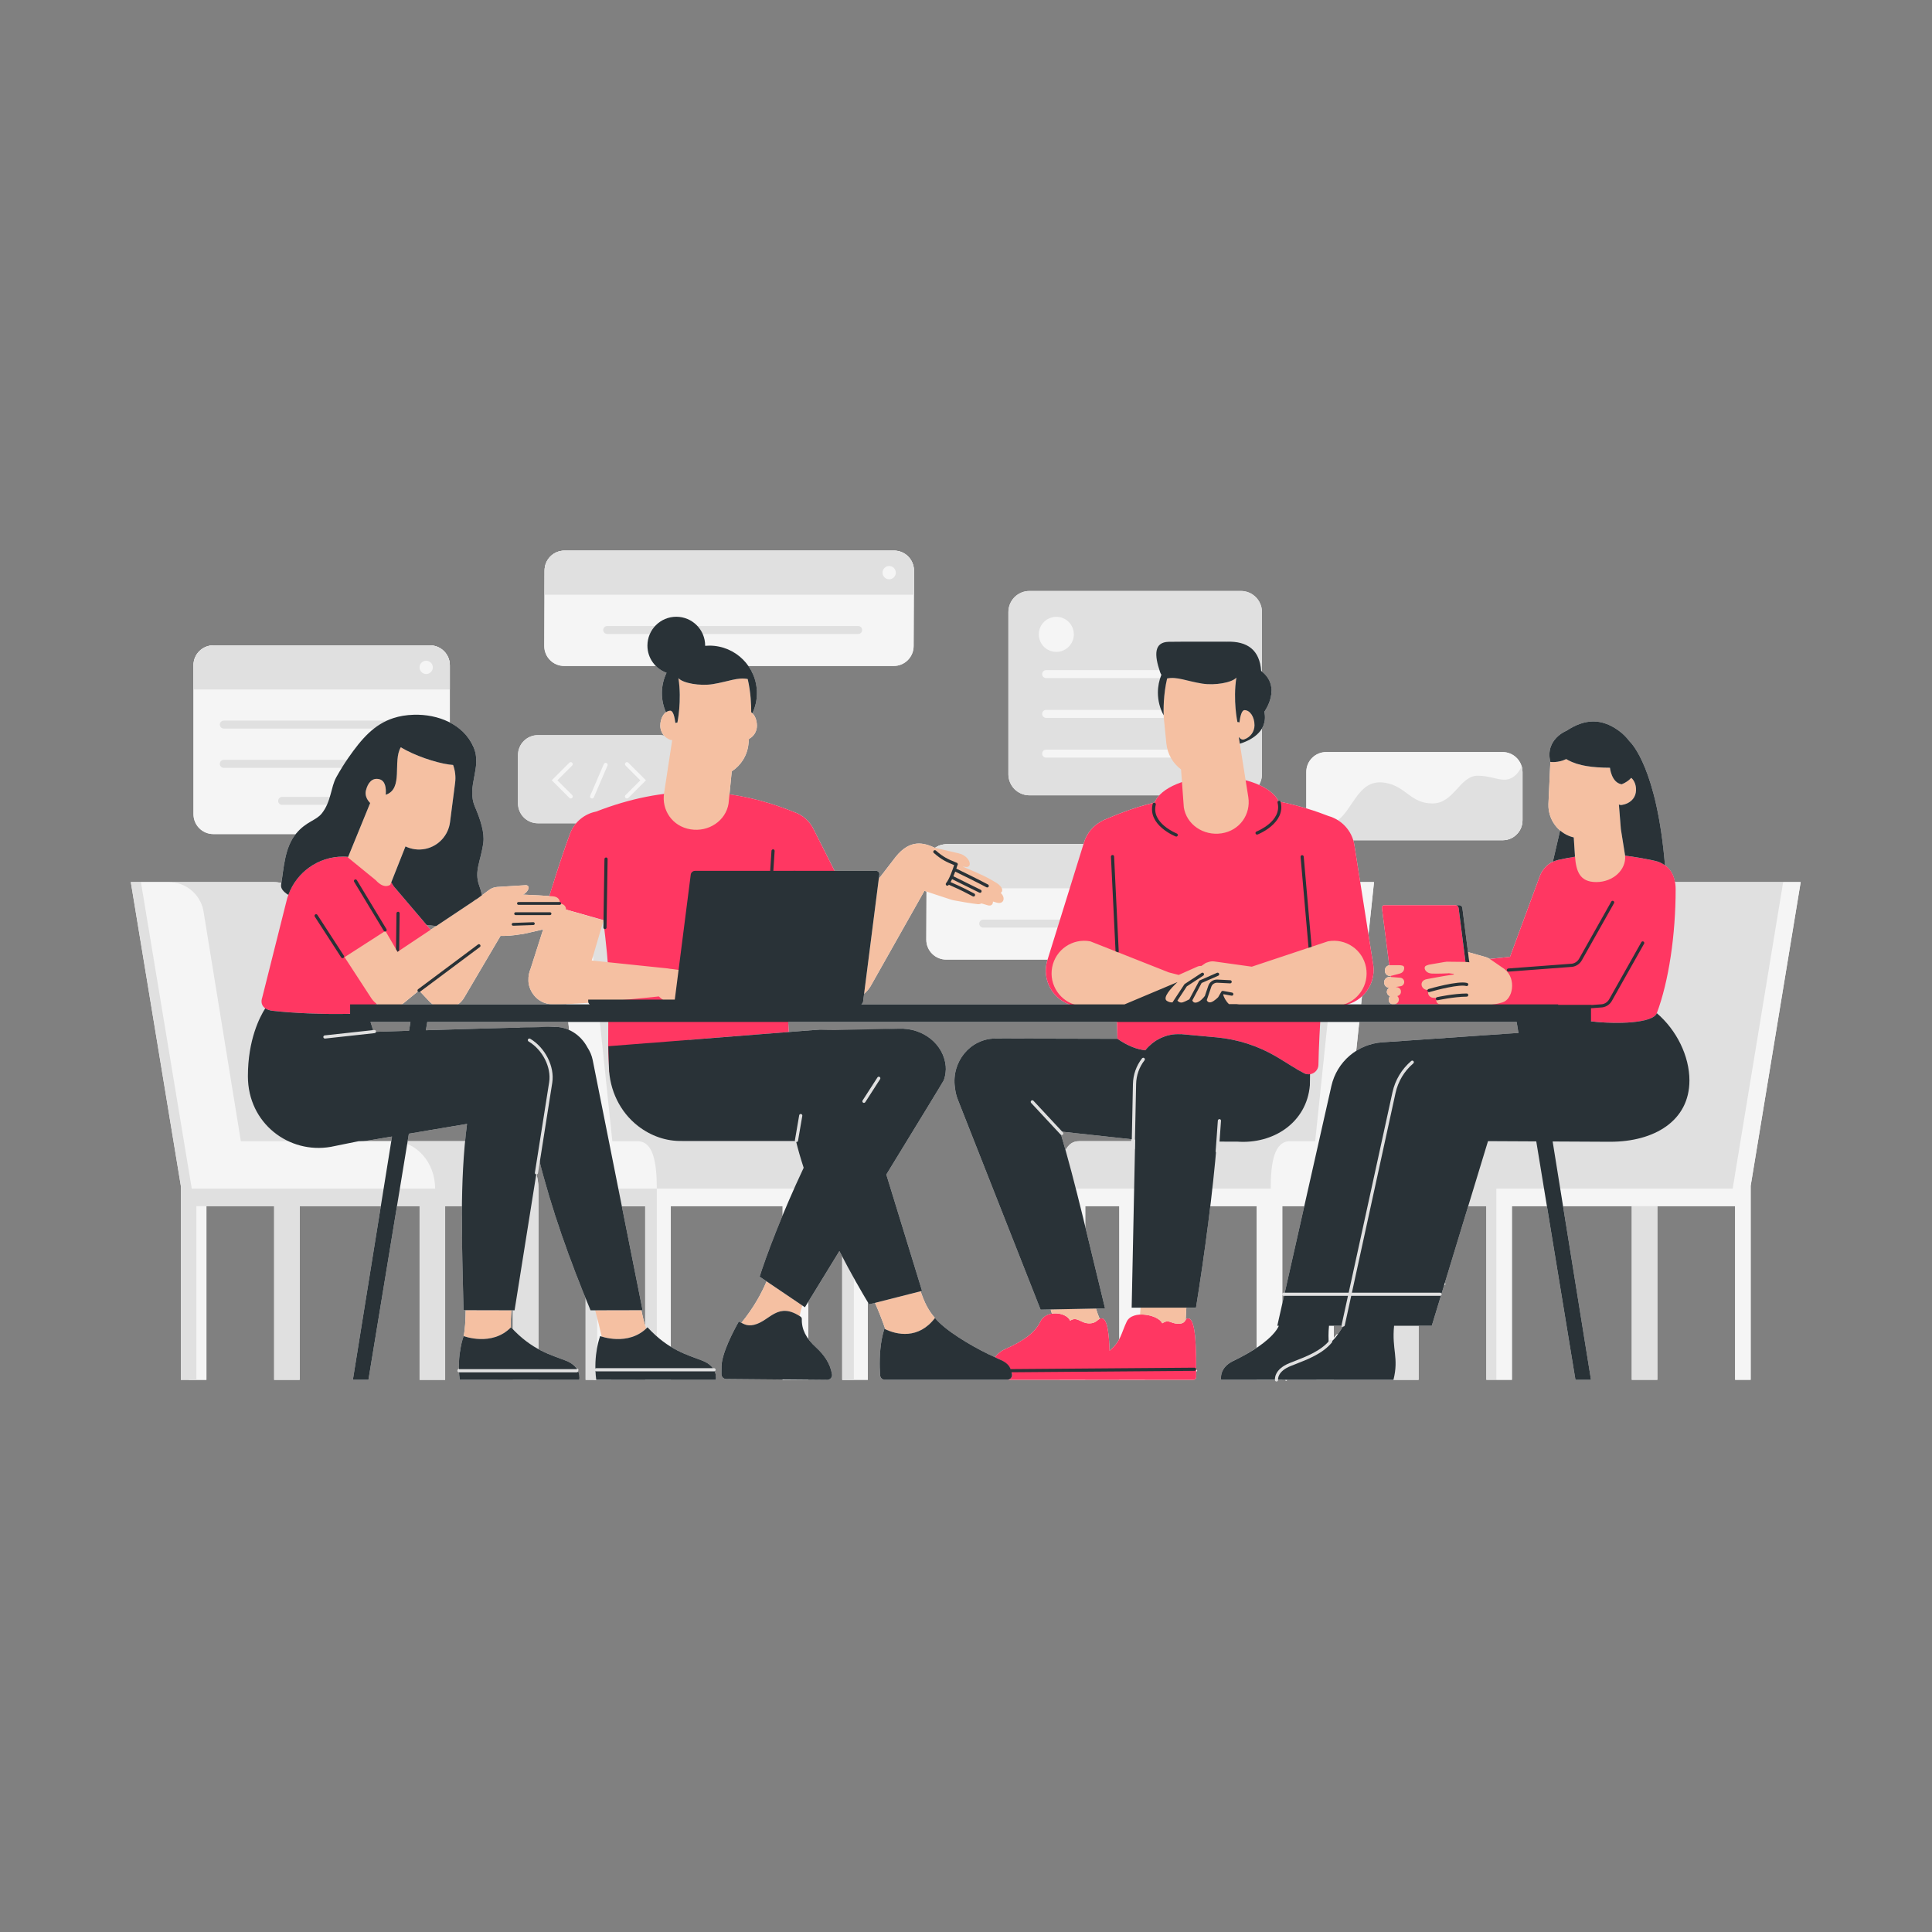 <svg xmlns="http://www.w3.org/2000/svg" xmlns:xlink="http://www.w3.org/1999/xlink" width="500" zoomAndPan="magnify" viewBox="0 0 375 375" height="500" preserveAspectRatio="xMidYMid meet" version="1.0"><rect x="0" y="0" width="375" height="375" fill="#808080" stroke="none"/><defs><clipPath id="id1"><path d="M 25.066 106.875 L 349.816 106.875 L 349.816 268.125 L 25.066 268.125 Z M 25.066 106.875 " clip-rule="nonzero"/></clipPath><clipPath id="id2"><path d="M 27 106.875 L 349.816 106.875 L 349.816 268 L 27 268 Z M 27 106.875 " clip-rule="nonzero"/></clipPath><clipPath id="id3"><path d="M 25.066 106.875 L 347 106.875 L 347 268 L 25.066 268 Z M 25.066 106.875 " clip-rule="nonzero"/></clipPath><clipPath id="id4"><path d="M 62 199 L 280 199 L 280 268.125 L 62 268.125 Z M 62 199 " clip-rule="nonzero"/></clipPath></defs><g clip-path="url(#id1)"><path fill="#f5f5f5" d="M 346.109 171.211 L 325.109 171.211 C 324.855 169.781 324.195 168.684 323.168 167.953 C 321.609 149.227 316.715 144.273 316.234 143.836 C 315.68 143.086 314.988 142.391 314.176 141.805 C 310.863 139.426 307.676 139.453 304.066 141.84 L 304.062 141.832 C 304.062 141.832 299.836 143.473 300.922 147.891 L 300.551 156.02 C 300.465 157.992 301.301 159.918 302.809 161.199 L 301.406 167.273 C 301.441 167.258 301.473 167.238 301.508 167.223 C 301.195 167.359 300.906 167.52 300.652 167.715 C 299.863 168.277 299.227 169.094 298.844 170.137 L 293.094 185.719 L 289.152 186.129 C 288.91 185.973 288.652 185.844 288.371 185.766 L 284.938 184.797 L 283.844 176.227 C 283.809 175.934 283.539 175.695 283.242 175.695 L 268.695 175.695 C 268.402 175.695 268.195 175.934 268.23 176.227 L 269.652 187.367 C 269.18 187.441 268.809 187.832 268.809 188.328 L 268.809 188.453 C 268.809 189.055 269.34 189.496 269.918 189.426 L 269.941 189.633 L 269.797 189.621 C 269.18 189.57 268.648 190.059 268.648 190.68 C 268.648 191.246 269.086 191.691 269.617 191.738 C 269.355 191.918 269.184 192.195 269.184 192.512 C 269.184 192.898 269.441 193.223 269.805 193.387 C 269.637 193.555 269.535 193.789 269.543 194.047 L 269.543 194.074 C 269.559 194.57 269.965 194.949 270.438 194.953 L 264.191 194.953 L 264.355 193.395 C 266.051 191.836 266.945 189.477 266.512 187.043 L 265.621 181.387 L 266.695 171.211 L 264.016 171.211 L 262.871 163.926 C 262.82 163.633 262.742 163.355 262.656 163.082 L 291.656 163.082 C 293.789 163.082 295.516 161.352 295.516 159.223 L 295.516 149.836 C 295.516 149.598 295.488 149.371 295.445 149.145 C 295.434 149.07 295.414 149.004 295.398 148.93 C 295.379 148.863 295.371 148.793 295.352 148.723 C 295.348 148.73 295.344 148.738 295.34 148.746 C 294.867 147.148 293.406 145.977 291.656 145.977 L 257.41 145.977 C 255.277 145.977 253.551 147.703 253.551 149.836 L 253.551 156.902 C 252.02 156.441 250.285 155.988 248.332 155.582 C 248.332 155.578 248.332 155.574 248.332 155.57 C 248.309 155.48 248.227 155.438 248.137 155.438 C 247.5 154.227 246.172 153.16 244.379 152.355 C 244.734 151.746 244.945 151.039 244.945 150.285 L 244.945 141.391 C 245.445 140.535 245.684 139.473 245.41 138.152 C 245.41 138.152 248.82 133.508 244.945 130.355 L 244.945 118.797 C 244.945 116.539 243.117 114.707 240.859 114.707 L 199.812 114.707 C 197.555 114.707 195.727 116.539 195.727 118.797 L 195.727 150.285 C 195.727 152.543 197.555 154.371 199.812 154.371 L 225.027 154.371 C 224.613 154.812 224.293 155.281 224.09 155.773 C 219.574 156.871 216.387 158.277 214.234 159.172 C 214.148 159.207 214.07 159.254 213.996 159.301 C 212.273 160.156 210.906 161.703 210.348 163.703 L 210.297 163.863 L 183.715 163.863 C 183.691 163.863 183.676 163.871 183.652 163.871 C 182.855 163.883 182.121 164.137 181.512 164.559 C 181.445 164.543 181.406 164.535 181.406 164.535 C 179.336 163.582 176.684 162.809 173.875 166.293 L 170.57 170.582 L 167.723 192.898 C 168.199 192.496 168.625 192.012 168.965 191.449 L 179.426 172.914 C 179.527 172.949 179.668 172.996 179.832 173.051 L 179.793 182.395 C 179.793 184.523 181.523 186.254 183.652 186.254 L 203.332 186.254 L 203.246 186.539 C 202.258 190.066 204.172 193.711 207.551 194.953 L 167.172 194.953 C 167.359 194.82 167.5 194.625 167.531 194.391 L 170.676 169.754 C 170.727 169.355 170.445 169.035 170.047 169.035 L 161.992 169.035 L 157.977 161.078 C 157.184 159.355 155.746 158.152 154.082 157.602 C 154.07 157.598 154.059 157.586 154.043 157.582 C 149.844 155.895 145.707 154.773 141.59 154.188 L 142.031 149.715 C 143.801 148.578 145.051 146.645 145.273 144.414 L 145.371 143.426 C 146.316 142.922 146.914 141.973 146.918 140.875 C 146.918 139.711 146.465 138.715 145.809 138.238 C 145.891 138.297 145.969 138.363 146.043 138.438 C 146.598 137.254 146.914 135.934 146.914 134.539 C 146.914 132.574 146.297 130.758 145.25 129.262 L 173.477 129.262 C 175.605 129.262 177.332 127.535 177.332 125.402 L 177.375 115.426 L 177.395 115.426 L 177.395 110.734 C 177.395 108.602 175.668 106.875 173.535 106.875 L 109.559 106.875 C 107.43 106.875 105.703 108.602 105.703 110.734 L 105.703 110.809 L 105.641 125.402 C 105.641 127.535 107.371 129.262 109.5 129.262 L 127.301 129.262 C 127.883 129.844 128.586 130.301 129.371 130.586 C 128.801 131.785 128.473 133.121 128.473 134.539 C 128.473 135.863 128.754 137.117 129.254 138.254 C 128.609 138.73 128.16 139.723 128.164 140.879 C 128.168 141.613 128.441 142.277 128.902 142.789 C 128.633 142.73 128.359 142.695 128.074 142.695 L 104.398 142.695 C 102.266 142.695 100.539 144.422 100.539 146.555 L 100.539 155.938 C 100.539 158.07 102.266 159.797 104.398 159.797 L 111.844 159.797 C 111.34 160.387 110.918 161.062 110.633 161.832 C 109.723 164.27 108.914 166.738 108.102 169.207 C 107.887 169.875 107.688 170.543 107.477 171.211 L 107.434 171.211 L 107.445 171.309 C 107.172 172.18 106.898 173.051 106.629 173.926 C 105.395 173.836 104.141 173.746 101.496 173.641 C 101.988 173.422 102.383 173.02 102.578 172.508 C 102.711 172.16 102.441 171.789 102.066 171.812 L 96.531 172.156 C 95.953 172.191 95.398 172.395 94.934 172.738 L 93.559 173.758 C 93.43 173.176 93.258 172.562 93.02 171.914 C 91.98 169.047 93.332 167.172 93.809 163.562 C 94.074 161.598 93.25 159.07 92.191 156.613 C 90.449 152.562 93.629 149.012 91.926 145.047 C 90.98 142.855 89.309 141.273 87.312 140.238 L 87.312 129.125 C 87.312 126.992 85.582 125.266 83.453 125.266 L 41.41 125.266 C 39.281 125.266 37.555 126.992 37.555 129.125 L 37.555 158.035 C 37.555 160.164 39.281 161.895 41.41 161.895 L 57.406 161.895 C 55.293 164.539 55.102 168.234 54.609 171.387 C 54.121 171.277 53.617 171.211 53.102 171.211 L 25.391 171.211 L 35.102 230.18 L 35.102 267.828 L 40.066 267.828 L 40.066 234.113 L 53.211 234.113 L 53.211 267.828 L 58.172 267.828 L 58.172 234.113 L 73.918 234.113 L 68.492 267.828 L 71.512 267.828 L 77.051 234.113 L 81.441 234.113 L 81.441 267.828 L 86.406 267.828 L 86.406 234.113 L 89.66 234.113 C 89.594 240.562 89.805 247.246 89.969 254.312 L 90.387 254.312 C 90.363 256.246 90.266 258.07 89.992 259.336 C 89.992 259.336 95.457 261.418 99.152 257.656 C 95.457 261.418 89.992 259.336 89.992 259.336 C 89.992 259.336 88.996 261.926 89.074 265.676 C 88.969 265.676 88.883 265.762 88.883 265.867 C 88.883 265.977 88.973 266.062 89.078 266.062 L 89.082 266.062 C 89.105 266.629 89.156 267.219 89.234 267.828 L 99.551 267.824 L 99.551 267.828 L 104.516 267.828 L 104.516 267.824 L 112.438 267.824 C 112.438 267.824 112.625 266.98 112.152 266.027 C 112.215 265.996 112.266 265.941 112.266 265.867 C 112.266 265.762 112.18 265.676 112.07 265.676 L 111.945 265.676 C 111.566 265.105 110.922 264.531 109.828 264.098 C 108.277 263.488 106.484 262.949 104.512 261.867 L 104.512 230.707 C 104.512 229.703 104.367 228.742 104.102 227.836 L 104.352 226.281 C 104.363 226.281 104.367 226.293 104.379 226.297 C 104.391 226.297 104.398 226.301 104.41 226.301 C 104.504 226.301 104.582 226.23 104.598 226.137 L 104.719 225.379 C 106.953 234.23 110.059 243.129 113.668 251.996 L 113.668 267.828 L 118.629 267.828 L 125.238 267.824 L 125.238 267.828 L 130.203 267.828 L 130.203 267.824 L 138.934 267.824 C 138.934 267.824 139.133 266.922 138.598 265.934 C 138.609 265.91 138.625 265.895 138.625 265.867 C 138.625 265.77 138.547 265.691 138.445 265.68 C 138.066 265.109 137.422 264.531 136.324 264.098 C 134.562 263.406 132.496 262.809 130.203 261.402 L 130.203 234.113 L 151.906 234.113 L 151.906 235.895 C 149.789 240.996 148.207 245.348 147.445 247.801 L 151.906 250.82 L 148.789 248.711 C 147.844 250.957 146.328 253.793 143.906 256.762 C 143.93 256.773 143.953 256.785 143.977 256.797 C 143.777 256.691 143.594 256.59 143.402 256.516 C 142.34 258.375 140.066 262.707 140.039 265.262 C 140.035 265.73 140.031 266.215 140.027 266.723 C 140.027 267.242 140.449 267.672 140.969 267.672 L 151.906 267.766 L 151.906 267.828 L 156.871 267.828 L 156.871 267.809 L 160.555 267.84 C 161.133 267.84 161.582 267.324 161.488 266.754 C 161.141 264.613 159.934 262.941 158.363 261.512 C 157.766 260.965 157.273 260.41 156.871 259.844 L 156.871 252.707 C 157.914 251.004 160.16 247.348 162.926 242.836 C 163.113 243.199 163.297 243.547 163.48 243.898 L 163.48 267.828 L 165.723 267.828 L 165.723 267.824 L 168.441 267.824 L 168.441 252.766 C 168.523 252.902 168.613 253.051 168.688 253.18 L 172.457 252.219 L 169.836 252.887 C 170.465 254.316 171.242 256.203 171.836 257.996 C 171.984 258.066 172.141 258.137 172.301 258.203 C 172.074 258.109 171.859 258.012 171.66 257.91 C 170.828 260.473 170.711 263.41 170.758 265.418 C 170.773 266.027 170.801 266.555 170.828 266.957 C 170.867 267.449 171.277 267.828 171.77 267.828 L 195.504 267.828 C 195.504 267.828 195.508 267.828 195.508 267.828 L 231.664 267.828 C 231.945 267.828 232.176 267.598 232.176 267.312 C 232.176 266.957 232.176 266.594 232.176 266.227 C 232.285 266.227 232.371 266.141 232.371 266.031 C 232.371 265.926 232.285 265.84 232.176 265.84 C 232.168 261.281 232.055 256.301 230.777 255.934 C 230.406 255.828 230.281 255.984 230.141 256.203 C 230.176 255.496 230.219 254.691 230.27 253.828 L 232.141 253.828 C 233.172 247.453 234.137 240.66 234.918 234.113 L 243.922 234.113 L 243.922 261.602 C 242.359 262.648 240.707 263.512 239.359 264.164 C 236.527 265.535 237.02 267.828 237.02 267.828 L 249.453 267.828 C 249.457 267.852 249.461 267.867 249.461 267.867 C 249.48 267.957 249.559 268.02 249.648 268.02 C 249.66 268.02 249.676 268.02 249.688 268.016 C 249.777 267.996 249.828 267.914 249.828 267.828 L 275.352 267.828 L 275.352 257.328 L 277.91 257.328 L 280.32 249.406 L 280.379 249.406 C 280.484 249.406 280.57 249.32 280.57 249.215 C 280.57 249.129 280.508 249.066 280.43 249.043 L 284.977 234.109 L 288.496 234.109 L 288.496 267.824 L 293.461 267.824 L 293.461 234.109 L 300.25 234.109 L 305.793 267.824 L 308.809 267.824 L 303.387 234.109 L 316.727 234.109 L 316.727 267.824 L 321.691 267.824 L 321.691 234.109 L 336.785 234.109 L 336.785 267.824 L 339.801 267.824 L 339.801 230.176 L 349.512 171.211 Z M 305.707 166.289 Z M 310.828 198.43 C 310.785 198.426 310.742 198.422 310.699 198.418 C 310.742 198.422 310.785 198.426 310.828 198.43 Z M 309.875 198.352 C 309.82 198.344 309.766 198.34 309.711 198.336 C 309.766 198.34 309.82 198.344 309.875 198.352 Z M 304.066 166.582 C 304.129 166.57 304.191 166.559 304.254 166.547 C 304.191 166.559 304.129 166.57 304.066 166.582 Z M 301.844 198.359 C 301.336 198.926 300.863 199.523 300.43 200.148 L 297.949 200.32 L 297.637 198.359 Z M 321.883 167.289 C 321.637 167.203 321.387 167.121 321.113 167.066 C 321.387 167.121 321.637 167.199 321.883 167.289 Z M 322.469 167.539 C 322.375 167.492 322.285 167.445 322.188 167.402 C 322.285 167.445 322.375 167.492 322.469 167.539 Z M 318.055 166.473 C 318.074 166.477 318.09 166.48 318.109 166.484 C 318.09 166.48 318.074 166.477 318.055 166.473 Z M 319.41 166.723 C 319.465 166.734 319.523 166.742 319.582 166.754 C 319.523 166.742 319.469 166.734 319.41 166.723 Z M 309.984 148.93 C 310.625 148.977 311.238 149 311.809 149.012 C 310.945 148.996 309.98 148.949 308.98 148.836 C 309.32 148.875 309.656 148.906 309.984 148.93 Z M 307.008 148.504 C 307.145 148.535 307.281 148.566 307.422 148.594 C 307.598 148.629 307.777 148.66 307.957 148.691 C 308.297 148.75 308.641 148.797 308.98 148.836 C 307.945 148.719 306.891 148.523 305.898 148.195 C 305.965 148.215 306.023 148.242 306.09 148.262 C 306.391 148.355 306.695 148.434 307.008 148.504 Z M 305.57 148.07 C 305.336 147.984 305.102 147.898 304.875 147.797 C 304.961 147.832 305.043 147.871 305.129 147.906 C 305.273 147.965 305.422 148.016 305.57 148.07 Z M 303.641 161.801 C 303.637 161.797 303.633 161.793 303.629 161.789 C 303.633 161.793 303.637 161.797 303.641 161.801 Z M 270.645 194.93 L 270.816 194.891 C 270.836 194.887 270.852 194.875 270.871 194.867 C 270.957 194.918 271.051 194.953 271.152 194.953 L 270.441 194.953 C 270.508 194.953 270.578 194.945 270.645 194.93 Z M 294.379 198.359 L 294.734 200.52 C 294.543 200.52 294.355 200.516 294.164 200.527 L 268.348 202.309 C 266.484 202.43 264.742 203.023 263.238 203.973 L 263.832 198.359 Z M 208.434 123.129 C 208.434 123.363 208.406 123.59 208.363 123.812 C 208.406 123.59 208.434 123.363 208.434 123.129 Z M 221.422 203.719 C 221.32 203.695 221.219 203.676 221.117 203.652 C 221.219 203.676 221.32 203.695 221.422 203.719 Z M 221.094 203.645 C 220.801 203.574 220.5 203.477 220.191 203.367 C 220.5 203.477 220.801 203.574 221.094 203.645 Z M 209.434 221.508 C 208.227 221.508 207.391 222.156 206.82 223.242 C 206.488 222.07 206.156 220.918 205.82 219.793 C 205.848 219.785 205.879 219.785 205.902 219.762 C 205.938 219.73 205.949 219.688 205.957 219.641 L 219.605 221.125 L 219.566 221.504 L 209.434 221.504 Z M 210.648 234.109 L 217.258 234.109 L 217.258 259.891 C 216.902 260.574 216.441 261.223 215.691 261.879 C 215.574 261.977 215.469 262.082 215.363 262.184 C 215.262 258.941 214.953 256.199 214.016 255.93 C 213.695 255.84 213.484 255.938 213.266 256.098 C 213.328 256.051 213.387 256.012 213.449 255.98 C 213.23 255.477 212.992 254.867 212.727 253.992 L 214.488 253.957 C 213.18 248.621 211.914 243.262 210.648 238.078 Z M 212.426 256.672 C 212.398 256.684 212.367 256.691 212.34 256.703 C 212.367 256.691 212.398 256.684 212.426 256.672 Z M 212.039 256.797 C 212 256.805 211.961 256.816 211.918 256.824 C 211.961 256.816 212 256.805 212.039 256.797 Z M 204.707 254.93 C 204.715 254.93 204.723 254.93 204.73 254.93 C 204.723 254.93 204.715 254.93 204.707 254.93 Z M 246.645 230.707 L 253.926 230.707 L 245.598 230.707 Z M 248.891 234.109 L 253.16 234.109 L 248.891 253.035 Z M 201.629 123.129 C 201.629 123.363 201.652 123.59 201.699 123.812 C 201.652 123.59 201.629 123.363 201.629 123.129 Z M 101.133 199.543 C 101.039 199.523 100.945 199.492 100.852 199.477 C 100.52 199.426 90.656 199.719 82.664 199.969 L 82.93 198.359 L 110.297 198.359 L 110.465 199.926 C 109.5 199.488 108.438 199.258 107.324 199.309 C 107.324 199.309 104.902 199.406 101.133 199.543 Z M 67 196.805 C 66.973 196.805 66.941 196.805 66.91 196.805 C 66.941 196.805 66.973 196.805 67 196.805 Z M 67.957 196.785 C 67.953 196.785 67.949 196.785 67.945 196.785 C 67.949 196.785 67.953 196.785 67.957 196.785 Z M 65.945 196.816 C 65.938 196.816 65.93 196.816 65.926 196.816 C 65.93 196.816 65.938 196.816 65.945 196.816 Z M 73.062 194.797 C 73.141 194.855 73.223 194.902 73.301 194.953 L 72.996 194.953 Z M 83.594 180.461 L 82.801 179.531 C 83.441 179.605 84.062 179.68 84.664 179.75 Z M 65.633 166.309 C 65.945 166.281 66.262 166.266 66.578 166.266 C 66.262 166.27 65.945 166.281 65.633 166.309 Z M 61.324 167.574 C 61.438 167.512 61.551 167.453 61.668 167.398 C 61.551 167.453 61.438 167.512 61.324 167.574 Z M 62.109 167.195 C 62.246 167.137 62.379 167.082 62.516 167.031 C 62.379 167.082 62.246 167.137 62.109 167.195 Z M 62.941 166.875 C 63.094 166.824 63.246 166.777 63.402 166.73 C 63.246 166.777 63.094 166.824 62.941 166.875 Z M 63.809 166.617 C 63.98 166.574 64.152 166.539 64.328 166.504 C 64.152 166.539 63.98 166.574 63.809 166.617 Z M 64.707 166.426 C 64.906 166.395 65.109 166.371 65.312 166.348 C 65.109 166.371 64.91 166.395 64.707 166.426 Z M 59.98 168.406 C 60.016 168.379 60.055 168.348 60.094 168.32 C 60.055 168.348 60.016 168.379 59.98 168.406 Z M 60.598 167.992 C 60.684 167.938 60.77 167.883 60.859 167.828 C 60.77 167.883 60.684 167.938 60.598 167.992 Z M 56.68 172.133 C 56.688 172.121 56.691 172.113 56.695 172.105 C 56.691 172.113 56.684 172.125 56.68 172.133 Z M 71.652 221.352 L 76.09 220.602 L 75.945 221.504 L 69.758 221.504 C 70.367 221.5 70.992 221.461 71.652 221.352 Z M 72.699 200.285 C 72.699 200.277 72.707 200.273 72.707 200.27 C 72.695 200.164 72.594 200.082 72.492 200.098 L 72.457 200.102 C 72.305 199.566 72.113 198.961 71.914 198.359 L 79.672 198.359 L 79.398 200.07 C 75.996 200.18 73.367 200.262 72.699 200.285 Z M 77.973 194.953 C 78.098 194.871 78.23 194.801 78.348 194.703 L 81.152 192.406 C 81.191 192.453 81.246 192.477 81.301 192.477 C 81.344 192.477 81.387 192.465 81.422 192.434 L 81.473 192.391 L 83.07 194.09 L 83.379 194.418 C 83.566 194.617 83.785 194.793 84.016 194.953 Z M 109.875 194.895 C 109.887 194.895 109.898 194.895 109.914 194.895 C 109.922 194.895 109.926 194.895 109.934 194.895 L 109.938 194.953 L 107.449 194.953 C 108.16 194.953 108.984 194.93 109.875 194.895 Z M 125.238 257.324 C 124.949 256.441 124.711 255.41 124.492 254.309 L 124.723 254.309 L 120.695 234.109 L 125.238 234.109 Z M 125.238 258.012 L 125.238 258.023 C 123.117 259.891 120.535 260.043 118.723 259.832 C 120.531 260.039 123.117 259.883 125.238 258.012 Z M 127.484 230.707 L 128.531 230.707 Z M 129.672 138.023 C 129.59 138.055 129.516 138.09 129.441 138.133 C 129.516 138.09 129.594 138.055 129.672 138.023 Z M 130.105 137.945 C 129.992 137.945 129.883 137.969 129.777 137.996 C 129.883 137.965 129.992 137.945 130.105 137.945 Z M 97.148 181.66 C 98.289 181.684 99.672 181.598 101.336 181.301 L 101.391 181.316 C 101.391 181.316 102 181.184 102.816 181.004 C 103.613 180.824 104.605 180.598 105.426 180.398 L 103 188 C 102.676 188.742 102.543 189.516 102.566 190.266 C 102.52 192.016 104.051 194.949 107.434 194.953 L 88.887 194.953 C 89.359 194.617 89.773 194.184 90.086 193.652 Z M 79.125 221.508 L 79.363 220.051 L 90.648 218.148 C 90.508 219.262 90.387 220.383 90.281 221.504 L 79.125 221.504 Z M 99.266 254.332 L 99.551 254.332 L 99.551 258.008 C 99.43 257.879 99.309 257.758 99.184 257.625 C 99.172 257.633 99.16 257.645 99.152 257.652 C 99.105 256.656 99.16 255.52 99.266 254.332 Z M 145.324 257.234 C 145.363 257.238 145.406 257.242 145.449 257.242 C 145.406 257.242 145.363 257.238 145.324 257.234 Z M 144.219 256.918 C 144.246 256.93 144.273 256.941 144.301 256.957 C 144.273 256.941 144.246 256.93 144.219 256.918 Z M 144.551 257.062 C 144.574 257.07 144.594 257.078 144.613 257.086 C 144.594 257.078 144.574 257.066 144.551 257.062 Z M 144.949 257.184 C 144.973 257.188 144.996 257.191 145.02 257.195 C 144.996 257.191 144.973 257.188 144.949 257.184 Z M 145.762 257.234 C 145.805 257.234 145.852 257.23 145.898 257.227 C 145.852 257.23 145.805 257.234 145.762 257.234 Z M 147.043 256.926 C 147.012 256.938 146.984 256.953 146.953 256.965 C 146.984 256.953 147.012 256.938 147.043 256.926 Z M 175.324 258.898 C 175.449 258.906 175.578 258.91 175.711 258.91 C 175.578 258.91 175.453 258.906 175.324 258.898 Z M 172.336 258.215 C 172.484 258.281 172.641 258.34 172.797 258.395 C 172.637 258.34 172.484 258.281 172.336 258.215 Z M 172.871 258.422 C 173.02 258.473 173.172 258.523 173.328 258.566 C 173.172 258.523 173.02 258.473 172.871 258.422 Z M 173.445 258.598 C 173.59 258.641 173.738 258.676 173.887 258.711 C 173.738 258.68 173.59 258.641 173.445 258.598 Z M 174.051 258.742 C 174.191 258.773 174.332 258.801 174.473 258.82 C 174.328 258.801 174.191 258.773 174.051 258.742 Z M 174.676 258.848 C 174.812 258.863 174.945 258.879 175.082 258.891 C 174.945 258.879 174.812 258.863 174.676 258.848 Z M 180.609 256.801 C 180.699 256.711 180.793 256.629 180.883 256.531 C 180.793 256.629 180.699 256.711 180.609 256.801 Z M 175.984 258.898 C 176.105 258.895 176.23 258.891 176.352 258.875 C 176.23 258.891 176.105 258.895 175.984 258.898 Z M 176.652 258.836 C 176.77 258.82 176.887 258.805 177.004 258.781 C 176.887 258.805 176.77 258.82 176.652 258.836 Z M 177.324 258.707 C 177.438 258.676 177.551 258.652 177.664 258.617 C 177.551 258.652 177.438 258.676 177.324 258.707 Z M 177.992 258.5 C 178.105 258.461 178.215 258.426 178.32 258.379 C 178.215 258.426 178.105 258.461 177.992 258.5 Z M 178.66 258.215 C 178.77 258.16 178.875 258.113 178.977 258.055 C 178.875 258.113 178.77 258.16 178.66 258.215 Z M 179.316 257.844 C 179.422 257.777 179.523 257.719 179.629 257.645 C 179.523 257.719 179.422 257.777 179.316 257.844 Z M 179.965 257.375 C 180.062 257.297 180.164 257.227 180.262 257.137 C 180.164 257.227 180.062 257.297 179.965 257.375 Z M 181.48 255.812 C 181.477 255.816 181.477 255.816 181.473 255.82 C 180.262 254.43 179.488 252.988 178.688 250.633 L 178.973 250.562 L 172.035 227.977 C 177.875 218.441 183.109 209.875 183.176 209.703 C 183.363 209.203 183.48 208.695 183.535 208.184 C 183.59 207.777 183.605 207.367 183.566 206.953 C 183.168 202.648 179.133 199.445 174.391 199.668 L 160.898 200.371 C 159.984 200.016 158.988 199.848 157.98 199.926 L 153.105 200.312 C 153.066 199.664 153.027 199.012 152.984 198.359 L 216.809 198.359 C 216.809 198.379 216.812 198.402 216.812 198.422 L 216.895 201.629 C 216.895 201.629 216.895 201.605 216.895 201.59 C 216.895 201.617 216.895 201.633 216.895 201.633 L 216.895 201.637 L 193.156 201.582 C 188.332 201.621 184.66 206.066 185.34 211.043 C 185.348 211.078 185.355 211.117 185.363 211.156 C 185.438 211.957 185.641 212.777 185.977 213.598 L 201.984 254.207 L 205.688 254.137 L 203.93 254.168 C 204.008 254.406 204.086 254.676 204.168 254.984 C 203.227 255.141 202.355 255.625 201.926 256.535 C 200.891 258.727 198.566 260.324 195.066 261.883 C 194.203 262.266 193.578 262.824 193.121 263.445 C 192.727 263.27 192.324 263.082 191.902 262.879 C 188.156 261.055 183.324 258.121 181.48 255.812 Z M 216.887 201.168 C 216.887 201.191 216.887 201.211 216.887 201.234 C 216.887 201.211 216.887 201.191 216.887 201.168 Z M 216.891 201.426 C 216.891 201.434 216.891 201.438 216.895 201.445 C 216.891 201.438 216.891 201.434 216.891 201.426 Z M 196.18 265.836 C 196.105 265.672 196.008 265.508 195.895 265.344 C 196.012 265.508 196.105 265.672 196.18 265.836 Z M 195.824 265.242 C 195.773 265.176 195.719 265.113 195.66 265.047 C 195.719 265.113 195.773 265.176 195.824 265.242 Z M 195.496 264.875 C 195.441 264.82 195.391 264.77 195.332 264.715 C 195.391 264.77 195.441 264.82 195.496 264.875 Z M 194.934 264.402 C 194.887 264.367 194.832 264.332 194.781 264.297 C 194.832 264.332 194.887 264.367 194.934 264.402 Z M 194.375 264.051 C 194.316 264.016 194.258 263.98 194.195 263.949 C 194.258 263.98 194.316 264.016 194.375 264.051 Z M 195.91 267.734 C 195.906 267.734 195.906 267.738 195.902 267.738 C 195.906 267.738 195.906 267.734 195.91 267.734 Z M 196.215 267.504 C 196.223 267.496 196.227 267.488 196.23 267.484 C 196.227 267.492 196.223 267.496 196.215 267.504 Z M 196.406 267.164 C 196.414 267.145 196.414 267.121 196.422 267.102 C 196.414 267.121 196.414 267.145 196.406 267.164 Z M 196.445 266.969 C 196.453 266.902 196.453 266.832 196.441 266.762 C 196.418 266.582 196.375 266.402 196.324 266.223 C 196.375 266.402 196.418 266.582 196.441 266.762 C 196.453 266.832 196.453 266.902 196.445 266.969 Z M 222.609 255.234 C 222.625 255.238 222.637 255.238 222.652 255.242 C 222.641 255.238 222.625 255.234 222.609 255.234 Z M 223.918 255.574 C 223.93 255.578 223.941 255.586 223.953 255.59 C 223.941 255.586 223.93 255.578 223.918 255.574 Z M 224.434 255.805 C 224.48 255.832 224.523 255.855 224.57 255.883 C 224.523 255.855 224.48 255.828 224.434 255.805 Z M 224.883 256.078 C 224.93 256.113 224.977 256.145 225.02 256.18 C 224.977 256.145 224.93 256.113 224.883 256.078 Z M 225.266 256.402 C 225.297 256.438 225.332 256.469 225.363 256.504 C 225.332 256.469 225.297 256.438 225.266 256.402 Z M 228.754 256.934 C 228.867 256.934 228.969 256.926 229.062 256.914 C 228.969 256.926 228.867 256.934 228.754 256.934 Z M 229.152 256.898 C 229.211 256.891 229.266 256.879 229.316 256.867 C 229.266 256.879 229.211 256.891 229.152 256.898 Z M 229.406 256.84 C 229.449 256.828 229.488 256.812 229.527 256.797 C 229.488 256.812 229.449 256.828 229.406 256.84 Z M 229.602 256.762 C 229.633 256.742 229.664 256.723 229.695 256.703 C 229.664 256.723 229.633 256.742 229.602 256.762 Z M 229.758 256.664 C 229.785 256.641 229.809 256.621 229.832 256.598 C 229.809 256.621 229.785 256.641 229.758 256.664 Z M 229.879 256.555 C 229.906 256.527 229.93 256.504 229.949 256.477 C 229.926 256.504 229.906 256.527 229.879 256.555 Z M 230.027 256.375 C 230.035 256.363 230.047 256.348 230.055 256.332 C 230.047 256.348 230.035 256.363 230.027 256.375 Z M 259.684 258.977 C 259.598 258.918 259.48 258.938 259.418 259.023 C 259.262 259.246 259.082 259.457 258.902 259.66 L 258.902 257.328 L 260.34 257.328 C 260.34 257.418 260.391 257.496 260.477 257.516 C 260.492 257.52 260.508 257.52 260.52 257.52 C 260.609 257.52 260.688 257.461 260.707 257.371 L 260.719 257.328 L 260.762 257.328 C 260.559 257.68 260.223 258.203 259.684 258.977 Z M 288.816 221.508 L 288.82 221.496 L 291.16 221.508 Z M 288.816 221.508 " fill-opacity="1" fill-rule="nonzero"/></g><g clip-path="url(#id2)"><path fill="#f5f5f5" d="M 349.512 171.211 L 339.805 230.176 L 339.805 267.824 L 336.785 267.824 L 336.785 234.113 L 293.461 234.113 L 293.461 267.824 L 290.445 267.824 L 290.445 230.707 L 336.312 230.707 L 346.109 171.211 Z M 205.688 267.824 L 210.648 267.824 L 210.648 234.109 L 217.258 234.109 L 217.258 267.824 L 222.223 267.824 L 222.223 234.109 L 243.926 234.113 L 243.926 267.824 L 248.891 267.824 L 248.891 234.113 L 255.5 234.113 L 255.5 267.824 L 258.902 267.824 L 258.902 230.707 L 205.688 230.707 Z M 259.941 176.848 L 255.277 221.508 L 250.391 221.508 C 247.328 221.508 246.645 225.625 246.645 230.707 L 260.461 230.707 L 260.461 230.309 L 266.695 171.211 L 264.273 171.211 C 262.141 171.211 260.316 173.586 259.941 176.848 Z M 76.312 221.508 L 46.75 221.508 L 39.496 176.848 C 38.914 173.586 36.078 171.211 32.766 171.211 L 27.352 171.211 L 37.219 230.707 L 36.66 230.707 L 36.66 267.824 L 40.066 267.824 L 40.066 230.707 L 84.461 230.707 C 84.457 225.625 80.812 221.508 76.312 221.508 Z M 115.227 267.824 L 118.629 267.824 L 118.629 234.109 L 125.238 234.109 L 125.238 267.824 L 130.203 267.824 L 130.203 234.109 L 151.906 234.109 L 151.906 267.824 L 156.871 267.824 L 156.871 234.109 L 163.48 234.109 L 163.48 267.824 L 168.441 267.824 L 168.441 230.707 L 115.227 230.707 Z M 127.484 230.707 C 127.484 225.625 126.801 221.508 123.738 221.508 L 118.855 221.508 L 114.188 176.848 C 113.816 173.586 111.988 171.211 109.859 171.211 L 107.438 171.211 L 113.668 230.309 L 113.668 230.707 Z M 214.285 186.254 C 216.414 186.254 218.141 184.527 218.141 182.395 L 218.203 167.723 C 218.203 165.594 216.477 163.863 214.344 163.863 L 183.715 163.863 C 181.582 163.863 179.855 165.594 179.855 167.723 L 179.797 182.395 C 179.797 184.527 181.523 186.254 183.652 186.254 L 214.285 186.254 M 83.453 161.891 C 85.586 161.891 87.312 160.164 87.312 158.031 L 87.312 129.121 C 87.312 126.992 85.586 125.262 83.453 125.262 L 41.414 125.262 C 39.281 125.262 37.555 126.992 37.555 129.121 L 37.555 158.031 C 37.555 160.164 39.281 161.891 41.414 161.891 L 83.453 161.891 M 208.434 123.129 C 208.434 121.25 206.91 119.727 205.031 119.727 C 203.152 119.727 201.629 121.25 201.629 123.129 C 201.629 125.008 203.152 126.531 205.031 126.531 C 206.91 126.531 208.434 125.008 208.434 123.129 M 238.66 130.844 C 238.66 130.418 238.316 130.074 237.891 130.074 L 203.051 130.074 C 202.625 130.074 202.281 130.418 202.281 130.844 C 202.281 131.27 202.625 131.617 203.051 131.617 L 237.891 131.617 C 238.316 131.617 238.66 131.27 238.66 130.844 Z M 238.66 138.562 C 238.66 138.137 238.316 137.789 237.891 137.789 L 203.051 137.789 C 202.625 137.789 202.281 138.137 202.281 138.562 C 202.281 138.988 202.625 139.336 203.051 139.336 L 237.891 139.336 C 238.316 139.336 238.66 138.988 238.66 138.562 Z M 238.66 146.281 C 238.66 145.852 238.316 145.508 237.891 145.508 L 203.051 145.508 C 202.625 145.508 202.281 145.852 202.281 146.281 C 202.281 146.707 202.625 147.051 203.051 147.051 L 237.891 147.051 C 238.316 147.051 238.66 146.707 238.66 146.281 Z M 173.477 129.262 C 175.605 129.262 177.336 127.535 177.336 125.402 L 177.395 110.734 C 177.395 108.602 175.668 106.875 173.539 106.875 L 109.562 106.875 C 107.43 106.875 105.703 108.602 105.703 110.734 L 105.645 125.402 C 105.645 127.535 107.371 129.262 109.5 129.262 L 173.477 129.262 M 173.875 111.148 C 173.875 110.438 173.297 109.859 172.586 109.859 C 171.871 109.859 171.297 110.438 171.297 111.148 C 171.297 111.863 171.871 112.441 172.586 112.441 C 173.297 112.441 173.875 111.863 173.875 111.148 M 291.656 145.977 L 257.41 145.977 C 255.281 145.977 253.555 147.703 253.555 149.836 L 253.555 159.223 C 253.555 161.352 255.281 163.082 257.41 163.082 L 291.656 163.082 C 293.789 163.082 295.516 161.352 295.516 159.223 L 295.516 149.836 C 295.516 147.703 293.789 145.977 291.656 145.977 M 84.012 129.539 C 84.012 128.824 83.434 128.25 82.723 128.25 C 82.012 128.25 81.434 128.828 81.434 129.539 C 81.434 130.25 82.012 130.828 82.723 130.828 C 83.434 130.828 84.012 130.25 84.012 129.539 M 111.059 148.043 C 110.91 147.891 110.664 147.891 110.516 148.043 L 107.098 151.457 L 110.516 154.875 C 110.59 154.949 110.688 154.988 110.785 154.988 C 110.887 154.988 110.984 154.949 111.059 154.875 C 111.211 154.723 111.211 154.48 111.059 154.328 L 108.188 151.457 L 111.059 148.586 C 111.211 148.438 111.211 148.191 111.059 148.043 Z M 121.957 148.043 C 121.809 147.891 121.562 147.891 121.414 148.043 C 121.262 148.191 121.262 148.438 121.414 148.586 L 124.281 151.457 L 121.414 154.328 C 121.262 154.48 121.262 154.723 121.414 154.875 C 121.488 154.949 121.586 154.988 121.684 154.988 C 121.785 154.988 121.883 154.949 121.957 154.875 L 125.371 151.457 Z M 117.715 148.09 C 117.516 148.008 117.293 148.098 117.207 148.293 L 114.559 154.449 C 114.473 154.645 114.562 154.871 114.758 154.957 C 114.809 154.977 114.859 154.988 114.91 154.988 C 115.059 154.988 115.203 154.902 115.266 154.754 L 117.914 148.598 C 118 148.402 117.91 148.176 117.715 148.09 Z M 117.715 148.09 " fill-opacity="1" fill-rule="nonzero"/></g><g clip-path="url(#id3)"><path fill="#e0e0e0" d="M 128.074 142.691 L 104.398 142.691 C 102.27 142.691 100.543 144.422 100.543 146.551 L 100.543 155.938 C 100.543 158.07 102.27 159.797 104.398 159.797 L 128.074 159.797 C 130.203 159.797 131.93 158.07 131.93 155.938 L 131.93 146.551 C 131.93 144.422 130.203 142.691 128.074 142.691 Z M 111.059 154.328 C 111.211 154.477 111.211 154.723 111.059 154.875 C 110.984 154.949 110.887 154.984 110.785 154.984 C 110.688 154.984 110.59 154.949 110.516 154.875 L 107.102 151.457 L 110.516 148.043 C 110.664 147.891 110.91 147.891 111.059 148.043 C 111.211 148.191 111.211 148.438 111.059 148.586 L 108.191 151.457 Z M 117.914 148.598 L 115.266 154.754 C 115.203 154.898 115.059 154.984 114.91 154.984 C 114.859 154.984 114.809 154.977 114.758 154.953 C 114.562 154.871 114.473 154.645 114.559 154.449 L 117.207 148.293 C 117.293 148.098 117.516 148.008 117.715 148.09 C 117.91 148.176 118 148.402 117.914 148.598 Z M 121.957 154.875 C 121.883 154.949 121.785 154.984 121.688 154.984 C 121.586 154.984 121.488 154.949 121.414 154.875 C 121.262 154.723 121.262 154.48 121.414 154.328 L 124.285 151.457 L 121.414 148.586 C 121.262 148.438 121.262 148.191 121.414 148.043 C 121.562 147.891 121.809 147.891 121.957 148.043 L 125.375 151.457 Z M 179.855 172.418 L 179.855 167.727 C 179.855 165.594 181.582 163.867 183.715 163.867 L 214.344 163.867 C 216.477 163.867 218.203 165.594 218.203 167.727 L 218.203 172.418 Z M 208.539 180.047 L 190.848 180.047 C 190.422 180.047 190.074 179.703 190.074 179.277 C 190.074 178.852 190.422 178.504 190.848 178.504 L 208.539 178.504 C 208.965 178.504 209.312 178.852 209.312 179.277 C 209.312 179.703 208.965 180.047 208.539 180.047 Z M 70.109 156.223 L 54.758 156.223 C 54.332 156.223 53.988 155.879 53.988 155.449 C 53.988 155.023 54.332 154.68 54.758 154.68 L 70.109 154.68 C 70.535 154.68 70.883 155.023 70.883 155.449 C 70.883 155.879 70.535 156.223 70.109 156.223 Z M 81.434 149.035 L 43.434 149.035 C 43.008 149.035 42.664 148.691 42.664 148.266 C 42.664 147.84 43.008 147.492 43.434 147.492 L 81.434 147.492 C 81.855 147.492 82.203 147.84 82.203 148.266 C 82.203 148.691 81.859 149.035 81.434 149.035 Z M 81.434 141.414 L 43.434 141.414 C 43.008 141.414 42.664 141.066 42.664 140.641 C 42.664 140.215 43.008 139.871 43.434 139.871 L 81.434 139.871 C 81.855 139.871 82.203 140.215 82.203 140.641 C 82.203 141.066 81.859 141.414 81.434 141.414 Z M 240.859 114.707 L 199.812 114.707 C 197.555 114.707 195.727 116.539 195.727 118.797 L 195.727 150.285 C 195.727 152.543 197.555 154.371 199.812 154.371 L 240.859 154.371 C 243.117 154.371 244.945 152.543 244.945 150.285 L 244.945 118.797 C 244.945 116.539 243.117 114.707 240.859 114.707 Z M 205.031 119.727 C 206.91 119.727 208.43 121.25 208.43 123.129 C 208.43 125.008 206.91 126.531 205.031 126.531 C 203.152 126.531 201.629 125.008 201.629 123.129 C 201.629 121.25 203.152 119.727 205.031 119.727 Z M 237.891 147.051 L 203.051 147.051 C 202.625 147.051 202.281 146.707 202.281 146.281 C 202.281 145.852 202.625 145.508 203.051 145.508 L 237.891 145.508 C 238.316 145.508 238.66 145.852 238.66 146.281 C 238.66 146.707 238.316 147.051 237.891 147.051 Z M 237.891 139.336 L 203.051 139.336 C 202.625 139.336 202.281 138.988 202.281 138.562 C 202.281 138.137 202.625 137.789 203.051 137.789 L 237.891 137.789 C 238.316 137.789 238.66 138.137 238.66 138.562 C 238.66 138.988 238.316 139.336 237.891 139.336 Z M 237.891 131.617 L 203.051 131.617 C 202.625 131.617 202.281 131.27 202.281 130.844 C 202.281 130.418 202.625 130.074 203.051 130.074 L 237.891 130.074 C 238.316 130.074 238.66 130.418 238.66 130.844 C 238.66 131.27 238.316 131.617 237.891 131.617 Z M 173.539 106.875 L 109.562 106.875 C 107.43 106.875 105.703 108.602 105.703 110.734 L 105.703 115.426 L 177.395 115.426 L 177.395 110.734 C 177.395 108.602 175.668 106.875 173.539 106.875 Z M 172.586 112.441 C 171.871 112.441 171.297 111.863 171.297 111.152 C 171.297 110.438 171.871 109.859 172.586 109.859 C 173.297 109.859 173.875 110.438 173.875 111.152 C 173.875 111.863 173.297 112.441 172.586 112.441 Z M 166.578 123.055 L 117.852 123.055 C 117.426 123.055 117.082 122.711 117.082 122.285 C 117.082 121.859 117.426 121.512 117.852 121.512 L 166.578 121.512 C 167.004 121.512 167.348 121.859 167.348 122.285 C 167.348 122.711 167.004 123.055 166.578 123.055 Z M 295.516 159.223 C 295.516 161.352 293.789 163.082 291.656 163.082 L 257.41 163.082 C 255.277 163.082 253.551 161.352 253.551 159.223 L 253.551 158.062 C 254.664 160.074 258.18 161.992 261.496 157.246 C 263.711 154.074 265.086 151.285 268.957 151.953 C 272.902 152.637 273.805 155.949 278.031 155.949 C 282.258 155.949 283.312 150.566 286.824 150.566 C 289.098 150.566 290.277 151.309 291.996 151.336 C 293.422 151.355 294.625 150.375 295.352 148.723 C 295.457 149.078 295.516 149.449 295.516 149.836 L 295.516 159.223 M 83.453 125.262 L 41.414 125.262 C 39.281 125.262 37.555 126.988 37.555 129.121 L 37.555 133.816 L 87.312 133.816 L 87.312 129.121 C 87.312 126.988 85.586 125.262 83.453 125.262 Z M 82.723 130.828 C 82.012 130.828 81.434 130.25 81.434 129.539 C 81.434 128.828 82.008 128.25 82.723 128.25 C 83.434 128.25 84.012 128.828 84.012 129.539 C 84.012 130.25 83.434 130.828 82.723 130.828 Z M 32.766 171.211 L 53.102 171.211 C 56.414 171.211 59.25 173.586 59.832 176.848 L 67.086 221.508 L 46.75 221.508 L 39.496 176.848 C 38.914 173.586 36.078 171.211 32.766 171.211 Z M 96.367 221.508 L 76.312 221.508 C 80.812 221.508 84.457 225.625 84.457 230.707 L 37.219 230.707 L 27.352 171.211 L 25.391 171.211 L 35.102 230.176 L 35.102 267.824 L 38.117 267.824 L 38.117 234.113 L 53.211 234.113 L 53.211 267.824 L 58.172 267.824 L 58.172 234.113 L 81.441 234.113 L 81.441 267.824 L 86.402 267.824 L 86.402 234.113 L 99.551 234.113 L 99.551 267.824 L 104.512 267.824 L 104.512 230.707 C 104.516 225.625 100.867 221.508 96.367 221.508 Z M 316.73 234.109 L 316.73 267.824 L 321.691 267.824 L 321.691 234.109 Z M 290.445 230.707 L 336.312 230.707 L 346.109 171.211 L 321.805 171.211 C 318.488 171.211 315.652 173.586 315.074 176.852 L 307.82 221.508 L 278.539 221.508 C 274.039 221.508 270.391 225.625 270.391 230.707 L 270.391 267.824 L 275.352 267.824 L 275.352 234.113 L 288.5 234.113 L 288.5 267.824 L 290.445 267.824 Z M 250.391 221.508 L 255.277 221.508 L 259.941 176.848 C 260.316 173.586 262.141 171.211 264.273 171.211 L 266.418 171.211 L 228.562 171.211 C 226.43 171.211 224.605 173.586 224.23 176.848 L 219.566 221.504 L 209.434 221.504 C 206.371 221.504 205.688 225.625 205.688 230.707 L 246.645 230.707 C 246.645 225.625 247.328 221.508 250.391 221.508 Z M 113.668 230.707 L 113.668 267.824 L 115.914 267.824 L 115.914 234.113 L 125.238 234.113 L 125.238 267.824 L 127.484 267.824 L 127.484 230.707 Z M 164.695 221.508 L 154.562 221.508 L 149.898 176.848 C 149.523 173.586 147.699 171.211 145.566 171.211 L 109.855 171.211 C 111.988 171.211 113.812 173.586 114.188 176.848 L 118.852 221.508 L 123.738 221.508 C 126.801 221.508 127.484 225.625 127.484 230.707 L 168.441 230.707 C 168.441 225.625 167.758 221.508 164.695 221.508 Z M 163.48 267.824 L 165.727 267.824 L 165.727 234.109 L 163.48 234.109 Z M 163.48 267.824 " fill-opacity="1" fill-rule="evenodd"/></g><path fill="#ff3762" d="M 232.18 267.312 C 232.18 267.598 231.949 267.824 231.664 267.824 L 195.508 267.824 C 196.074 267.824 196.52 267.324 196.441 266.762 C 196.301 265.691 195.738 264.582 193.52 263.621 C 193.391 263.566 193.254 263.504 193.121 263.441 C 193.578 262.82 194.207 262.262 195.07 261.879 C 198.566 260.32 200.891 258.723 201.926 256.531 C 203.016 254.227 206.926 254.613 207.715 256.336 C 209.094 255.445 209.766 256.867 211.418 256.867 C 213.07 256.867 213.125 255.676 214.016 255.93 C 214.953 256.199 215.262 258.945 215.367 262.184 C 215.469 262.082 215.574 261.98 215.691 261.879 C 217.535 260.27 217.656 258.723 218.691 256.531 C 219.781 254.227 224.809 255.129 225.594 256.855 C 226.977 255.965 227.102 256.934 228.758 256.934 C 230.41 256.934 229.891 255.676 230.781 255.934 C 232.199 256.336 232.184 262.426 232.18 267.312 Z M 66.578 166.27 C 61.227 166.27 56.609 170.02 55.516 175.262 L 50.906 193.598 C 50.387 195.086 51.344 196.016 52.906 196.195 C 57.309 196.707 65.223 197.031 71.051 196.652 C 71.895 196.598 72.582 195.934 72.91 195.152 L 74.703 190.914 C 75.156 189.848 75.559 188.762 75.918 187.664 L 76.211 187.977 L 83.898 180.82 L 76.43 172.039 C 74.5 168.617 70.84 166.27 66.578 166.27 Z M 154.086 157.602 C 154.07 157.598 154.059 157.586 154.047 157.582 C 141.117 152.395 128.797 152.453 115.715 157.523 C 113.465 157.969 111.492 159.527 110.633 161.832 C 109.723 164.27 108.914 166.738 108.102 169.207 C 107.434 171.301 106.773 173.402 106.137 175.508 L 117.09 178.574 C 117.668 183.234 118.102 187.438 118.102 189.531 C 118.102 192.859 118.07 197.906 118.051 201.918 C 118.004 203.172 118.102 205.25 118.258 208.113 C 124.422 209.699 126.629 202.047 135.492 201.699 L 153.105 200.312 C 152.879 196.516 152.613 192.551 152.613 189.531 C 152.613 187.383 152.941 183.02 153.391 178.219 L 163.801 172.625 L 157.977 161.078 C 157.184 159.355 155.746 158.152 154.086 157.602 Z M 262.871 163.926 C 262.387 161.184 260.375 159.105 257.867 158.391 C 255.539 157.48 252.359 156.41 248.203 155.555 C 246.871 152.809 242.004 150.773 236.195 150.773 C 230.238 150.773 225.266 152.918 224.09 155.773 C 219.574 156.871 216.387 158.277 214.234 159.172 C 214.148 159.211 214.07 159.254 213.996 159.301 C 212.277 160.16 210.906 161.707 210.348 163.703 L 203.246 186.539 C 202.207 190.246 204.371 194.094 208.078 195.129 C 211.613 196.121 215.27 194.191 216.496 190.793 C 216.82 197.152 216.895 201.633 216.895 201.633 C 218.953 203.059 220.754 203.699 222.301 203.863 C 223.887 201.824 226.414 200.578 229.164 200.734 C 229.172 200.727 229.176 200.719 229.176 200.719 L 236.152 201.355 C 240.273 201.734 244.258 203.027 247.812 205.141 C 249.848 206.352 251.648 207.574 253.121 208.316 C 254.387 208.957 255.883 208.07 255.906 206.656 L 255.906 206.641 C 255.973 203.34 256.172 199.152 256.508 194.469 C 257.809 195.129 259.324 195.395 260.867 195.121 C 264.656 194.449 267.184 190.832 266.512 187.043 Z M 321.113 167.066 C 313.137 165.387 309.375 165.441 302.492 166.898 C 302.137 166.973 301.816 167.086 301.516 167.219 C 301.512 167.219 301.512 167.223 301.508 167.223 C 301.195 167.359 300.906 167.52 300.652 167.715 C 299.863 168.277 299.227 169.094 298.844 170.137 L 293.094 185.719 L 276.004 187.5 C 274.199 187.688 272.781 189.199 272.754 191.059 C 272.727 193.062 274.328 194.707 276.328 194.734 L 288.852 194.906 C 289.207 195.031 289.586 195.117 289.984 195.121 L 302.867 195.297 C 303.09 195.754 303.324 196.207 303.574 196.656 C 304.676 198.629 320.461 199.645 321.586 196.656 C 323.891 190.531 325.242 181.5 325.242 172.617 C 325.242 169.566 323.773 167.625 321.113 167.066 Z M 284.969 194.953 C 285.266 194.953 285.473 194.715 285.434 194.422 L 283.113 176.227 C 283.074 175.934 282.805 175.695 282.512 175.695 L 268.695 175.695 C 268.402 175.695 268.195 175.934 268.23 176.227 L 270.555 194.422 C 270.59 194.715 270.859 194.953 271.156 194.953 L 284.969 194.953 " fill-opacity="1" fill-rule="nonzero"/><path fill="#f5c0a2" d="M 136.43 194.879 C 136.41 194.891 136.395 194.906 136.375 194.918 C 135.84 195.289 135.215 195.5 134.566 195.52 C 133.883 195.543 132.91 195.523 131.816 195.352 C 130.23 195.102 128.875 194.344 127.875 193.406 C 127.867 193.406 127.863 193.406 127.859 193.406 C 127.828 193.41 127.785 193.414 127.746 193.418 C 127.727 193.422 127.715 193.422 127.699 193.426 C 127.652 193.43 127.602 193.434 127.547 193.441 C 127.512 193.445 127.48 193.449 127.441 193.453 C 127.367 193.461 127.285 193.469 127.199 193.477 C 127.195 193.477 127.195 193.477 127.191 193.477 C 127.094 193.488 126.984 193.5 126.867 193.512 C 126.859 193.512 126.855 193.512 126.848 193.516 C 126.73 193.527 126.609 193.539 126.477 193.555 C 126.469 193.555 126.465 193.555 126.457 193.555 C 126.336 193.566 126.211 193.578 126.078 193.594 C 126.008 193.602 125.93 193.609 125.855 193.617 C 125.777 193.625 125.695 193.633 125.613 193.641 C 125.547 193.648 125.48 193.652 125.414 193.66 C 124.617 193.742 123.668 193.836 122.625 193.934 C 122.605 193.938 122.586 193.938 122.566 193.941 C 122.379 193.957 122.188 193.977 121.992 193.996 C 121.945 194 121.898 194.004 121.852 194.008 C 121.66 194.027 121.469 194.043 121.273 194.062 C 121.227 194.066 121.18 194.07 121.133 194.074 C 120.926 194.094 120.715 194.113 120.504 194.133 C 120.473 194.137 120.441 194.137 120.41 194.141 C 120.191 194.16 119.973 194.18 119.754 194.199 C 119.719 194.203 119.684 194.207 119.652 194.207 C 119.426 194.23 119.195 194.25 118.965 194.27 C 118.949 194.27 118.934 194.27 118.918 194.273 C 117.152 194.426 115.305 194.574 113.543 194.691 C 113.527 194.691 113.516 194.695 113.504 194.695 C 113.266 194.711 113.027 194.727 112.793 194.742 C 112.773 194.742 112.754 194.742 112.734 194.746 C 112.508 194.758 112.285 194.773 112.062 194.785 C 112.031 194.789 112.004 194.789 111.977 194.789 C 111.758 194.805 111.539 194.816 111.324 194.824 C 111.297 194.828 111.273 194.828 111.246 194.832 C 111.031 194.84 110.816 194.852 110.609 194.863 C 110.586 194.863 110.566 194.863 110.543 194.867 C 110.328 194.875 110.121 194.887 109.914 194.895 C 109.902 194.895 109.887 194.895 109.875 194.895 C 108.98 194.934 108.152 194.953 107.438 194.953 C 104.051 194.953 102.516 192.02 102.566 190.266 C 102.543 189.516 102.676 188.742 103 187.996 L 105.422 180.395 C 104.605 180.598 103.613 180.824 102.816 181 C 102 181.184 101.391 181.316 101.391 181.316 L 101.332 181.301 C 99.672 181.598 98.285 181.684 97.148 181.66 L 90.086 193.652 C 88.902 195.664 86.309 196.336 84.297 195.148 C 83.949 194.941 83.645 194.695 83.379 194.418 L 83.07 194.09 L 81.34 192.25 L 78.348 194.703 C 76.52 196.199 73.828 195.934 72.332 194.105 C 72.23 193.984 72.141 193.859 72.055 193.734 L 71.875 193.453 L 66.883 185.785 L 74.801 180.691 L 77.164 184.746 L 91.793 174.996 C 91.805 174.988 91.816 174.984 91.828 174.98 C 92.07 174.777 92.34 174.598 92.637 174.441 L 94.934 172.738 C 95.398 172.395 95.953 172.191 96.531 172.156 L 102.066 171.812 C 102.441 171.789 102.711 172.16 102.578 172.508 C 102.383 173.02 101.992 173.422 101.5 173.641 C 104.625 173.766 105.809 173.867 107.316 173.973 C 108.367 174.047 108.766 174.758 108.637 175.355 C 109.516 175.453 109.898 176.023 109.867 176.551 L 117.148 178.652 L 114.855 186.434 L 128.941 187.902 C 129.324 187.926 129.695 187.977 130.051 188.043 C 130.531 188.09 131.004 188.156 131.441 188.223 C 132.59 188.398 133.898 188.629 135.148 188.871 C 138.039 189.426 138.84 193.188 136.43 194.879 Z M 193.367 171.34 C 191.852 170.414 190.773 169.828 186.848 168.211 C 187.07 168.234 187.277 168.254 187.457 168.277 C 188.867 168.453 188.32 166.152 186.051 165.629 C 184.27 165.219 181.406 164.535 181.406 164.535 C 179.336 163.586 176.684 162.809 173.879 166.293 C 173.875 166.293 173.875 166.297 173.875 166.297 L 170.57 170.582 L 167.723 192.898 C 168.199 192.496 168.625 192.012 168.969 191.449 L 179.43 172.914 C 180.359 173.238 184.492 174.582 184.492 174.582 C 184.727 174.656 184.965 174.719 185.211 174.766 C 186.117 174.934 188.488 175.363 189.762 175.496 C 190.051 175.527 190.293 175.465 190.484 175.348 C 191 175.504 191.438 175.633 191.73 175.719 C 192.402 175.914 192.758 175.52 192.727 174.984 C 193.031 175.078 193.305 175.16 193.527 175.215 C 194.84 175.551 195.238 174.246 194.234 173.305 C 194.793 173 194.609 172.102 193.367 171.34 Z M 203.93 254.168 C 204.008 254.406 204.086 254.672 204.168 254.984 C 205.617 254.746 207.238 255.293 207.715 256.336 C 209.094 255.445 209.766 256.867 211.418 256.867 C 212.641 256.867 212.988 256.219 213.449 255.98 C 213.23 255.477 212.992 254.867 212.727 253.992 Z M 257.734 182.715 L 242.973 187.633 L 235.695 186.617 C 235.25 186.555 234.824 186.621 234.422 186.781 C 234.27 186.816 234.117 186.871 233.973 186.949 L 233.188 187.488 C 232.969 187.469 232.742 187.496 232.523 187.57 L 228.785 189.234 L 226.879 188.746 L 211.633 182.715 C 208.199 182.059 204.879 184.312 204.223 187.75 C 203.566 191.188 205.82 194.504 209.258 195.16 L 225.504 195.129 C 225.652 195.148 225.805 195.16 225.965 195.16 L 243.629 195.16 C 243.688 195.16 243.738 195.141 243.793 195.129 C 243.809 195.129 243.816 195.129 243.828 195.129 L 260.113 195.16 C 263.551 194.504 265.801 191.188 265.145 187.75 C 264.488 184.312 261.172 182.059 257.734 182.715 Z M 143.906 256.758 C 144.508 257.074 145.191 257.434 146.395 257.141 C 149.434 256.391 150.895 252.711 155.211 255.457 C 155.32 254.824 155.477 254.148 155.738 253.41 L 148.789 248.707 C 147.848 250.957 146.328 253.789 143.906 256.758 Z M 178.688 250.633 L 169.84 252.887 C 170.465 254.316 171.242 256.203 171.84 257.996 C 174.262 259.168 178.387 259.891 181.473 255.82 C 180.262 254.43 179.488 252.984 178.688 250.633 Z M 115.523 254.332 C 115.988 256.047 116.441 257.84 116.789 259.434 C 117.945 259.789 122.254 260.836 125.422 257.859 C 125.043 256.871 124.758 255.637 124.492 254.309 Z M 90.387 254.312 C 90.363 256.246 90.266 258.07 89.992 259.332 C 89.992 259.332 95.457 261.418 99.152 257.652 C 99.105 256.656 99.156 255.52 99.266 254.332 Z M 72.93 170.84 C 74.613 172.719 75.762 171.715 75.762 171.715 L 78.703 164.289 C 79.863 164.848 81.207 165.047 82.566 164.766 C 85.16 164.223 87.02 162.086 87.348 159.598 L 88.336 151.957 C 88.492 150.742 88.34 149.559 87.945 148.48 C 87.672 148.457 87.398 148.43 87.121 148.391 C 84.555 148.027 80.496 146.68 77.793 145.047 C 76.172 147.73 78.371 153.117 74.867 154.266 C 74.973 153.016 74.824 151.539 73.617 151.242 C 72.246 150.906 71.402 151.91 71.023 153.434 C 70.812 154.273 71.141 155.148 71.852 155.859 L 67.531 166.434 Z M 270.047 189.406 L 271.629 188.988 C 271.996 188.891 272.555 188.656 272.555 187.836 C 272.555 187.355 271.875 187.34 271.414 187.34 L 269.797 187.34 C 269.25 187.34 268.809 187.781 268.809 188.328 L 268.809 188.453 C 268.809 189.098 269.422 189.57 270.047 189.406 Z M 271.789 189.777 L 269.797 189.621 C 269.18 189.57 268.648 190.059 268.648 190.68 C 268.648 191.246 269.086 191.691 269.617 191.738 C 269.355 191.918 269.184 192.195 269.184 192.512 C 269.184 192.898 269.441 193.223 269.805 193.387 C 269.637 193.555 269.535 193.789 269.543 194.047 L 269.543 194.074 C 269.559 194.645 270.09 195.055 270.645 194.93 L 270.816 194.891 C 271.227 194.797 271.52 194.434 271.52 194.012 C 271.52 193.738 271.398 193.5 271.211 193.332 L 271.219 193.332 C 271.629 193.238 271.914 192.922 271.914 192.555 L 271.914 192.398 C 271.914 191.996 271.57 191.656 271.109 191.602 L 270.883 191.578 L 271.852 191.43 C 272.258 191.367 272.559 191.016 272.559 190.605 C 272.559 190.172 272.223 189.809 271.789 189.777 Z M 316.629 150.977 C 316.164 151.48 315.555 151.914 314.773 152.23 C 312.758 151.922 312.492 149.02 312.492 149.02 C 310.102 149.012 306.48 148.871 304.004 147.34 C 302.449 148.109 300.922 147.891 300.922 147.891 L 300.551 156.02 C 300.438 158.668 301.98 161.23 304.582 162.27 C 304.875 162.387 305.168 162.473 305.465 162.543 L 305.707 166.289 C 305.941 169.047 306.574 171.211 309.832 171.211 C 313.09 171.211 315.668 168.836 315.434 166.078 L 314.609 160.93 L 314.227 156.16 C 314.395 156.238 314.586 156.273 314.785 156.242 C 316.25 156.027 317.328 155.074 317.512 153.797 C 317.676 152.637 317.305 151.57 316.629 150.977 Z M 226.391 144.305 C 226.598 146.371 227.676 148.18 229.238 149.34 L 229.777 156.688 C 230.285 160.016 233.566 162.281 237.105 161.75 C 240.645 161.215 242.809 158.055 242.297 154.727 L 240.473 143.234 L 240.516 143.055 C 240.711 143.434 241.109 143.648 241.508 143.512 C 242.707 143.098 243.496 142.027 243.5 140.77 C 243.504 139.152 242.633 137.84 241.555 137.836 C 241.012 137.836 240.723 139.039 240.57 140.227 C 240.453 140.172 240.32 140.141 240.184 140.148 C 240.184 140.148 239.289 135.934 239.977 131.52 C 239.133 132.504 235.793 133.082 233.312 132.68 C 230.281 132.191 228.469 131.297 226.531 131.691 C 225.625 135.578 225.883 139.227 225.883 139.227 Z M 145.371 143.426 C 146.316 142.926 146.914 141.973 146.918 140.879 C 146.918 139.711 146.465 138.715 145.812 138.242 C 145.82 136.871 145.734 134.391 145.129 131.801 C 143.191 131.402 141.383 132.297 138.352 132.789 C 135.867 133.188 132.527 132.613 131.684 131.625 C 132.371 136.043 131.48 140.258 131.48 140.258 C 131.34 140.25 131.211 140.277 131.094 140.336 C 130.941 139.145 130.648 137.945 130.105 137.945 C 129.031 137.949 128.16 139.262 128.164 140.879 C 128.168 142.137 128.957 143.207 130.152 143.621 C 130.262 143.656 130.371 143.664 130.473 143.652 L 128.906 153.898 C 128.367 157.223 130.496 160.402 134.031 160.973 C 137.562 161.543 140.867 159.309 141.41 155.984 L 142.031 149.715 C 143.801 148.578 145.051 146.645 145.273 144.414 Z M 292.129 188.191 C 292.086 188.152 292.051 188.109 291.996 188.074 C 291.996 188.074 289.488 186.355 289.324 186.234 C 289.039 186.02 288.715 185.863 288.371 185.766 L 284.938 184.797 L 285.191 186.77 C 285.117 186.762 285.055 186.754 284.996 186.75 C 284.996 186.75 285 186.75 285 186.75 C 284.949 186.746 284.906 186.742 284.863 186.734 C 284.828 186.734 284.789 186.73 284.758 186.727 C 284.625 186.715 284.547 186.707 284.547 186.707 C 284.543 186.707 284.543 186.707 284.543 186.707 C 284.539 186.707 284.539 186.707 284.539 186.707 L 281.027 186.668 C 280.875 186.648 280.723 186.664 280.582 186.703 C 280.539 186.707 280.5 186.703 280.461 186.707 L 277.336 187.246 C 276.863 187.406 276.5 187.465 276.527 187.938 C 276.547 188.242 276.883 188.898 277.891 188.965 C 278.898 189.027 281.105 188.922 281.105 188.922 C 281.133 188.918 281.16 188.91 281.188 188.902 L 282.199 189.035 C 282.188 189.074 282.176 189.113 282.164 189.152 C 279.91 189.477 278.238 189.824 276.992 190.039 C 275.273 190.336 275.82 192.25 277.234 192.152 C 277.277 192.148 277.328 192.145 277.383 192.145 C 276.918 192.676 277.305 193.629 278.219 193.68 C 278.43 193.691 278.707 193.711 279.02 193.73 C 278.543 194.191 278.82 194.949 279.727 194.984 C 281.27 195.043 284.605 195.008 284.605 195.008 L 284.617 195.004 C 289.082 195.363 290.793 194.805 291.621 194.566 C 293.676 193.969 294.332 190.004 292.129 188.191 Z M 221.281 255.164 C 223.059 255.062 225.113 255.805 225.594 256.855 C 226.977 255.965 227.102 256.934 228.754 256.934 C 229.719 256.934 229.945 256.508 230.141 256.203 C 230.18 255.496 230.219 254.688 230.27 253.824 L 221.387 253.824 C 221.359 254.262 221.328 254.707 221.281 255.164 Z M 221.281 255.164 " fill-opacity="1" fill-rule="evenodd"/><path fill="#293237" d="M 129.375 130.586 C 128.801 131.785 128.473 133.121 128.473 134.539 C 128.473 135.863 128.758 137.117 129.258 138.254 C 129.516 138.062 129.801 137.945 130.105 137.945 C 130.652 137.941 130.941 139.145 131.094 140.336 C 131.211 140.277 131.34 140.246 131.48 140.258 C 131.48 140.258 132.375 136.043 131.684 131.625 C 132.531 132.613 135.867 133.188 138.352 132.789 C 141.383 132.297 143.191 131.406 145.129 131.801 C 145.734 134.391 145.82 136.871 145.812 138.242 C 145.891 138.301 145.969 138.367 146.043 138.441 C 146.598 137.254 146.918 135.938 146.918 134.539 C 146.918 129.445 142.789 125.316 137.695 125.316 C 137.414 125.316 137.141 125.332 136.867 125.355 C 136.867 125.344 136.871 125.328 136.871 125.316 C 136.871 122.219 134.359 119.711 131.266 119.711 C 128.172 119.711 125.664 122.219 125.664 125.316 C 125.664 127.746 127.211 129.809 129.375 130.586 Z M 129.375 130.586 " fill-opacity="1" fill-rule="nonzero"/><path fill="#293237" d="M 304.582 162.27 C 303.918 162.004 303.328 161.641 302.812 161.199 L 301.406 167.273 C 301.441 167.258 301.473 167.238 301.508 167.223 C 301.512 167.223 301.512 167.219 301.516 167.219 C 301.816 167.086 302.141 166.973 302.492 166.898 C 303.641 166.652 304.699 166.453 305.707 166.289 L 305.465 162.543 C 305.168 162.473 304.875 162.387 304.582 162.27 Z M 304.582 162.27 " fill-opacity="1" fill-rule="nonzero"/><path fill="#293237" d="M 304.004 147.336 C 304.281 147.508 304.574 147.656 304.875 147.793 C 304.961 147.832 305.043 147.871 305.129 147.906 C 305.383 148.012 305.637 148.105 305.898 148.195 C 305.965 148.215 306.027 148.238 306.09 148.258 C 306.391 148.352 306.699 148.434 307.008 148.504 C 307.145 148.535 307.281 148.562 307.422 148.59 C 307.598 148.629 307.777 148.66 307.957 148.691 C 308.641 148.805 309.324 148.883 309.988 148.93 C 310.891 148.996 311.754 149.016 312.492 149.02 C 312.492 149.02 312.762 151.922 314.773 152.23 C 315.559 151.914 316.164 151.48 316.629 150.977 C 317.305 151.57 317.68 152.637 317.512 153.797 C 317.328 155.07 316.25 156.027 314.785 156.242 C 314.586 156.273 314.395 156.234 314.227 156.16 L 314.609 160.93 L 315.434 166.078 C 315.434 166.078 315.434 166.078 315.434 166.082 C 317.117 166.285 318.961 166.609 321.113 167.062 C 321.914 167.23 322.594 167.539 323.172 167.953 C 321.609 149.223 316.715 144.273 316.238 143.832 C 315.684 143.086 314.992 142.391 314.176 141.805 C 310.863 139.426 307.68 139.449 304.066 141.836 L 304.066 141.832 C 304.066 141.832 299.836 143.473 300.922 147.887 C 300.922 147.891 302.445 148.109 304.004 147.336 Z M 304.004 147.336 " fill-opacity="1" fill-rule="nonzero"/><path fill="#293237" d="M 109.828 264.098 C 106.973 262.977 103.316 262.109 99.184 257.625 C 95.488 261.43 89.992 259.332 89.992 259.332 C 89.992 259.332 88.598 262.945 89.234 267.824 L 112.438 267.824 C 112.438 267.824 113.004 265.344 109.828 264.098 Z M 109.828 264.098 " fill-opacity="1" fill-rule="nonzero"/><path fill="#293237" d="M 225.426 130.969 C 224.992 132.039 224.746 133.207 224.746 134.434 C 224.746 136.027 225.152 137.531 225.867 138.84 C 225.828 137.805 225.801 134.824 226.535 131.691 C 228.473 131.297 230.281 132.191 233.312 132.68 C 235.793 133.082 239.133 132.504 239.98 131.52 C 239.289 135.934 240.184 140.148 240.184 140.148 C 240.324 140.141 240.453 140.172 240.57 140.227 C 240.723 139.035 241.012 137.836 241.559 137.836 C 242.633 137.84 243.504 139.152 243.5 140.77 C 243.496 142.027 242.707 143.098 241.508 143.512 C 241.109 143.648 240.711 143.434 240.52 143.055 L 240.477 143.234 L 240.652 144.355 C 242.273 143.859 246.262 142.211 245.41 138.148 C 245.41 138.148 248.922 133.375 244.785 130.223 C 244.5 126.195 242.168 124.418 238.105 124.555 C 238.105 124.555 228.902 124.531 226.859 124.574 C 223.949 124.633 224.039 127.148 225.176 130.469 C 225.238 130.66 225.328 130.82 225.426 130.969 Z M 225.426 130.969 " fill-opacity="1" fill-rule="nonzero"/><path fill="#293237" d="M 283.113 176.227 L 284.449 186.707 L 284.539 186.707 C 284.539 186.707 284.543 186.707 284.543 186.707 C 284.543 186.707 284.543 186.707 284.547 186.707 C 284.547 186.707 284.797 186.73 285.191 186.77 L 283.844 176.227 C 283.809 175.934 283.539 175.695 283.246 175.695 L 282.516 175.695 C 282.809 175.695 283.074 175.934 283.113 176.227 Z M 283.113 176.227 " fill-opacity="1" fill-rule="nonzero"/><path fill="#293237" d="M 55.969 173.707 C 57.57 169.297 61.777 166.27 66.578 166.27 C 66.918 166.27 67.25 166.289 67.578 166.316 L 71.852 155.863 C 71.141 155.148 70.816 154.273 71.023 153.434 C 71.406 151.914 72.246 150.906 73.617 151.242 C 74.824 151.539 74.973 153.016 74.867 154.266 C 78.375 153.117 76.176 147.73 77.793 145.047 C 80.496 146.68 84.555 148.027 87.125 148.391 C 87.398 148.43 87.672 148.457 87.945 148.48 C 88.34 149.559 88.496 150.742 88.336 151.957 L 87.348 159.598 C 87.023 162.086 85.164 164.223 82.566 164.766 C 81.207 165.047 79.863 164.848 78.703 164.289 L 75.941 171.262 C 76.113 171.516 76.277 171.773 76.43 172.043 L 82.801 179.531 C 83.441 179.609 84.062 179.68 84.664 179.75 L 91.797 174.996 C 91.809 174.992 91.82 174.988 91.828 174.98 C 92.07 174.777 92.344 174.598 92.637 174.441 L 93.559 173.758 C 93.43 173.176 93.258 172.562 93.023 171.914 C 91.98 169.047 93.336 167.168 93.812 163.562 C 94.074 161.598 93.25 159.07 92.195 156.613 C 90.453 152.562 93.629 149.012 91.926 145.047 C 89.98 140.523 84.965 138.59 80.309 138.734 C 78.836 138.777 77.539 139 76.371 139.379 C 72.605 140.594 70.172 143.418 67.602 147.109 C 66.852 148.188 66.07 149.43 65.273 150.863 C 64.203 152.785 64.285 155.617 62.449 157.898 C 61.328 159.297 59.438 159.438 57.488 161.781 C 55.219 164.527 55.102 168.449 54.562 171.711 C 54.445 172.414 54.969 173.078 55.969 173.707 Z M 55.969 173.707 " fill-opacity="1" fill-rule="nonzero"/><path fill="#293237" d="M 158.367 261.508 C 156.48 259.793 155.562 258.023 155.633 255.996 C 155.637 255.863 155.543 255.754 155.496 255.633 C 150.949 252.527 149.504 256.371 146.395 257.137 C 144.848 257.52 144.16 256.812 143.402 256.512 C 142.34 258.375 140.07 262.707 140.043 265.258 C 140.035 265.73 140.031 266.211 140.031 266.719 C 140.027 267.242 140.449 267.668 140.973 267.668 L 160.559 267.836 C 161.133 267.836 161.586 267.32 161.492 266.754 C 161.141 264.613 159.934 262.941 158.367 261.508 Z M 158.367 261.508 " fill-opacity="1" fill-rule="nonzero"/><path fill="#293237" d="M 254.246 210.648 L 254.281 208.492 C 253.902 208.551 253.504 208.512 253.121 208.316 C 251.648 207.57 249.848 206.352 247.816 205.141 C 244.258 203.027 240.273 201.734 236.156 201.355 L 229.176 200.719 C 229.176 200.719 229.172 200.727 229.168 200.734 C 229.145 200.734 229.125 200.738 229.102 200.738 C 228.793 200.723 228.484 200.723 228.18 200.742 C 228.168 200.742 228.152 200.742 228.141 200.742 C 227.809 200.766 227.48 200.809 227.16 200.871 C 227.148 200.875 227.137 200.879 227.125 200.879 C 226.832 200.938 226.547 201.016 226.266 201.102 C 226.188 201.129 226.113 201.16 226.035 201.184 C 225.824 201.262 225.613 201.34 225.406 201.434 C 225.316 201.477 225.227 201.52 225.133 201.566 C 224.949 201.656 224.77 201.754 224.594 201.855 C 224.5 201.91 224.41 201.965 224.32 202.023 C 224.152 202.133 223.988 202.25 223.828 202.371 C 223.742 202.438 223.656 202.5 223.578 202.566 C 223.41 202.699 223.25 202.848 223.098 202.996 C 223.031 203.059 222.965 203.113 222.902 203.18 C 222.691 203.395 222.488 203.625 222.301 203.863 C 220.754 203.695 218.953 203.055 216.895 201.633 L 193.156 201.578 C 188.332 201.621 184.66 206.066 185.34 211.039 C 185.348 211.078 185.355 211.113 185.363 211.156 C 185.438 211.953 185.641 212.773 185.977 213.598 L 201.98 254.207 L 214.488 253.957 C 211.52 241.871 208.785 229.656 205.77 219.621 L 220.336 221.203 L 219.656 253.824 L 232.141 253.824 C 233.859 243.211 235.395 231.438 236.211 221.582 L 240.137 221.59 C 247.137 222.105 253.629 217.914 254.246 210.648 Z M 254.246 210.648 " fill-opacity="1" fill-rule="nonzero"/><path fill="#293237" d="M 136.324 264.098 C 133.469 262.977 129.812 262.109 125.68 257.625 C 121.984 261.43 116.488 259.332 116.488 259.332 C 116.488 259.332 115.09 262.945 115.73 267.824 L 138.934 267.824 C 138.934 267.824 139.5 265.344 136.324 264.098 Z M 136.324 264.098 " fill-opacity="1" fill-rule="nonzero"/><path fill="#293237" d="M 216.809 198.359 L 216.895 201.629 C 216.895 201.609 216.875 200.398 216.809 198.359 Z M 216.809 198.359 " fill-opacity="1" fill-rule="nonzero"/><path fill="#293237" d="M 172.035 227.977 C 177.875 218.441 183.109 209.875 183.176 209.703 C 183.363 209.203 183.48 208.691 183.535 208.184 C 183.59 207.777 183.605 207.367 183.566 206.953 C 183.168 202.648 179.133 199.445 174.391 199.668 L 162.059 199.941 C 159.914 199.941 158.988 199.848 157.98 199.926 L 135.488 201.699 L 126.758 202.398 L 125.504 202.484 L 118.078 203.07 L 118.191 207.125 C 118.312 211.578 120.32 215.824 123.836 218.555 C 126.32 220.48 129.309 221.539 132.387 221.461 C 132.391 221.465 132.395 221.465 132.398 221.469 L 154.5 221.469 C 154.914 223.184 155.422 224.926 155.992 226.664 C 151.855 235.422 148.645 243.945 147.445 247.801 L 156.234 253.742 C 156.234 253.742 159.082 249.102 162.926 242.832 C 165.156 247.188 167.285 250.844 168.691 253.176 L 178.973 250.562 Z M 172.035 227.977 " fill-opacity="1" fill-rule="nonzero"/><path fill="#293237" d="M 321.586 196.656 C 320.852 198.605 313.879 198.852 308.812 198.238 L 308.812 195.699 L 311.02 195.531 C 311.793 195.426 312.48 194.953 312.863 194.273 L 319.117 183.176 C 319.203 183.027 319.148 182.84 319 182.758 C 318.855 182.672 318.668 182.727 318.582 182.875 L 312.328 193.973 C 312.039 194.484 311.52 194.84 310.953 194.922 L 308.863 195.078 C 308.891 195.066 308.918 195.051 308.945 195.039 L 302.434 195.039 L 302.434 194.953 L 240.516 194.953 C 240.379 194.953 240.219 194.934 240.047 194.902 L 238.543 194.902 C 237.902 194.297 237.57 193.566 237.422 193.098 L 237.492 192.977 L 239.035 193.262 C 239.203 193.293 239.363 193.184 239.391 193.016 C 239.422 192.852 239.312 192.691 239.148 192.66 L 237.391 192.336 C 237.266 192.312 237.133 192.371 237.066 192.484 L 236.438 193.57 C 235.902 194.094 235.223 194.625 234.738 194.555 C 234.469 194.516 234.32 194.344 234.234 194.125 L 235.117 191.52 C 235.285 191.039 235.754 190.734 236.273 190.746 L 238.754 190.871 C 238.938 190.879 239.07 190.746 239.078 190.578 C 239.086 190.41 238.957 190.266 238.785 190.258 L 236.305 190.133 C 235.512 190.094 234.797 190.578 234.539 191.32 L 233.859 193.316 C 233.523 193.762 232.984 194.355 232.355 194.555 C 231.785 194.734 231.539 194.461 231.426 194.176 L 233.234 190.801 L 236.465 189.383 C 236.621 189.316 236.691 189.133 236.621 188.98 C 236.551 188.824 236.371 188.754 236.219 188.82 L 232.891 190.281 C 232.828 190.309 232.773 190.355 232.742 190.418 L 230.84 193.973 C 230.453 194.18 229.926 194.441 229.547 194.559 C 229.062 194.703 228.699 194.402 228.535 194.227 L 230.355 191.457 L 233.562 189.359 C 233.703 189.266 233.746 189.074 233.652 188.934 C 233.559 188.793 233.367 188.754 233.227 188.844 L 229.969 190.98 C 229.934 191.004 229.902 191.031 229.879 191.066 L 227.582 194.559 C 227.293 194.59 226.938 194.539 226.512 194.285 C 225.504 193.684 227.492 191.633 228.266 190.891 C 228.445 190.719 228.559 190.617 228.559 190.617 L 218.266 194.953 L 167.172 194.953 C 167.359 194.82 167.5 194.625 167.531 194.391 L 170.676 169.758 C 170.727 169.359 170.445 169.035 170.047 169.035 L 154.387 169.035 L 154.391 169.016 L 154.004 169.016 L 154 169.035 L 150.105 169.035 L 150.355 165.18 C 150.367 165.008 150.238 164.863 150.07 164.852 C 149.898 164.855 149.754 164.969 149.742 165.137 L 149.492 169.035 L 134.887 169.035 C 134.488 169.035 134.125 169.359 134.074 169.758 L 130.977 194.02 L 114.172 194.02 L 114.172 194.391 C 114.172 194.625 114.289 194.82 114.461 194.953 L 67.957 194.953 L 67.957 196.785 C 62.656 196.914 56.566 196.621 52.906 196.195 C 52.34 196.129 51.855 195.965 51.488 195.711 C 50.426 197.375 48.117 201.805 48.117 208.891 C 48.117 218.082 56.133 224.02 64.211 222.602 L 69.586 221.512 C 70.246 221.512 70.934 221.473 71.652 221.348 L 76.09 220.602 L 68.492 267.824 L 71.512 267.824 L 79.363 220.051 L 90.648 218.148 C 89.191 229.512 89.664 241.258 89.969 254.309 L 99.879 254.332 L 104.578 224.848 C 107.016 234.648 110.535 244.516 114.625 254.332 L 124.723 254.309 L 115.039 205.738 C 114.867 204.883 114.516 204.062 114.027 203.316 C 112.707 200.824 110.172 199.184 107.328 199.309 C 107.328 199.309 106.543 199.281 102.773 199.418 C 102.68 199.398 100.945 199.492 100.852 199.477 C 100.52 199.426 90.66 199.719 82.664 199.969 L 82.93 198.359 L 294.379 198.359 L 294.734 200.52 C 294.543 200.52 294.355 200.516 294.164 200.527 L 268.348 202.309 C 263.523 202.621 259.484 206.074 258.422 210.793 L 247.922 257.328 L 248.227 257.328 C 248.035 257.766 247.668 258.379 246.945 259.137 C 244.832 261.348 241.656 263.055 239.363 264.164 C 236.531 265.531 237.023 267.824 237.023 267.824 L 270.469 267.824 C 271.547 263.527 270.129 261.992 270.59 257.328 L 277.91 257.328 L 288.82 221.496 L 298.188 221.543 L 305.793 267.824 L 308.812 267.824 L 301.367 221.559 L 312.164 221.613 L 312.168 221.605 C 312.305 221.609 312.441 221.613 312.582 221.613 C 321.051 221.613 327.918 217.586 327.918 209.719 C 327.918 204.977 325.422 199.926 321.586 196.656 Z M 79.395 200.07 C 75.562 200.191 72.711 200.285 72.539 200.289 C 72.531 200.289 72.523 200.289 72.512 200.289 C 72.352 199.715 72.137 199.027 71.914 198.359 L 79.672 198.359 Z M 259.574 259.137 C 259.129 259.773 258.562 260.344 257.93 260.855 C 257.848 259.859 257.82 258.73 257.961 257.328 L 260.762 257.328 C 260.543 257.703 260.184 258.27 259.574 259.137 Z M 259.574 259.137 " fill-opacity="1" fill-rule="nonzero"/><path fill="#293237" d="M 228.199 162.359 C 228.234 162.375 228.273 162.379 228.309 162.379 C 228.434 162.379 228.547 162.305 228.594 162.184 C 228.656 162.027 228.578 161.848 228.422 161.785 C 228.371 161.766 223.418 159.797 224.336 156.188 C 224.375 156.023 224.277 155.859 224.113 155.816 C 223.945 155.773 223.781 155.875 223.738 156.039 C 222.688 160.172 228.145 162.34 228.199 162.359 Z M 228.199 162.359 " fill-opacity="1" fill-rule="nonzero"/><path fill="#293237" d="M 243.887 161.398 C 243.727 161.461 243.648 161.641 243.711 161.797 C 243.758 161.918 243.875 161.992 243.996 161.992 C 244.035 161.992 244.07 161.988 244.105 161.973 C 244.164 161.953 249.617 159.785 248.566 155.652 C 248.523 155.488 248.363 155.391 248.195 155.43 C 248.031 155.473 247.93 155.637 247.973 155.801 C 248.887 159.41 243.938 161.379 243.887 161.398 Z M 243.887 161.398 " fill-opacity="1" fill-rule="nonzero"/><path fill="#293237" d="M 292.785 188.594 C 292.793 188.594 292.801 188.594 292.809 188.594 L 305.184 187.66 C 305.953 187.551 306.645 187.082 307.027 186.402 L 313.281 175.305 C 313.363 175.156 313.312 174.969 313.164 174.887 C 313.016 174.801 312.828 174.852 312.746 175 L 306.492 186.102 C 306.203 186.613 305.68 186.969 305.117 187.051 L 292.762 187.98 C 292.594 187.996 292.465 188.141 292.477 188.312 C 292.488 188.473 292.625 188.594 292.785 188.594 Z M 292.785 188.594 " fill-opacity="1" fill-rule="nonzero"/><path fill="#293237" d="M 185.145 167.895 L 185.199 167.914 C 184.984 168.578 184.285 170.637 183.637 171.41 C 183.531 171.543 183.547 171.734 183.68 171.844 C 183.734 171.891 183.805 171.914 183.875 171.914 C 183.961 171.914 184.051 171.879 184.109 171.805 C 184.133 171.781 184.152 171.75 184.172 171.723 C 184.184 171.73 184.191 171.742 184.207 171.746 C 186.543 172.773 187.594 173.332 188.363 173.742 L 188.82 173.984 C 188.867 174.008 188.914 174.02 188.961 174.02 C 189.074 174.02 189.18 173.957 189.234 173.852 C 189.312 173.703 189.254 173.516 189.105 173.438 L 188.652 173.199 C 187.883 172.793 186.824 172.23 184.508 171.211 C 184.609 171.031 184.707 170.844 184.801 170.645 L 190.086 173.258 C 190.129 173.281 190.176 173.293 190.223 173.293 C 190.336 173.293 190.445 173.23 190.496 173.121 C 190.57 172.969 190.512 172.785 190.359 172.711 L 185.051 170.082 C 185.184 169.773 185.305 169.465 185.41 169.18 C 186.41 169.664 189.688 171.266 191.477 172.223 C 191.523 172.246 191.574 172.258 191.621 172.258 C 191.73 172.258 191.836 172.199 191.895 172.094 C 191.973 171.945 191.918 171.762 191.766 171.68 C 189.934 170.699 186.547 169.047 185.621 168.598 C 185.738 168.258 185.816 168.008 185.844 167.922 C 185.855 167.902 185.875 167.891 185.887 167.871 C 185.949 167.715 185.879 167.535 185.723 167.469 L 185.379 167.328 C 183.98 166.746 183.137 166.395 181.656 165.094 C 181.527 164.984 181.332 164.996 181.223 165.125 C 181.109 165.254 181.121 165.445 181.25 165.559 C 182.809 166.922 183.738 167.309 185.145 167.895 Z M 185.145 167.895 " fill-opacity="1" fill-rule="nonzero"/><path fill="#293237" d="M 277.367 192.57 C 277.395 192.57 277.422 192.566 277.453 192.559 C 278.996 192.105 283.285 191.012 284.602 191.387 C 284.766 191.43 284.934 191.336 284.98 191.172 C 285.027 191.008 284.934 190.84 284.77 190.793 C 283.012 190.301 277.512 191.898 277.277 191.969 C 277.117 192.016 277.023 192.188 277.07 192.352 C 277.109 192.484 277.234 192.57 277.367 192.57 Z M 277.367 192.57 " fill-opacity="1" fill-rule="nonzero"/><path fill="#293237" d="M 284.684 192.836 C 282.09 192.855 279.062 193.52 278.938 193.547 C 278.77 193.582 278.668 193.746 278.703 193.914 C 278.734 194.055 278.859 194.152 279.004 194.152 C 279.023 194.152 279.047 194.152 279.066 194.145 C 279.098 194.141 282.16 193.469 284.688 193.449 C 284.855 193.449 284.992 193.309 284.992 193.141 C 284.992 192.973 284.855 192.836 284.684 192.836 Z M 284.684 192.836 " fill-opacity="1" fill-rule="nonzero"/><path fill="#293237" d="M 68.844 170.73 C 68.699 170.82 68.652 171.008 68.738 171.152 L 74.488 180.668 C 74.547 180.766 74.648 180.82 74.75 180.82 C 74.805 180.82 74.859 180.805 74.91 180.773 C 75.055 180.688 75.102 180.496 75.016 180.352 L 69.266 170.836 C 69.176 170.688 68.988 170.645 68.844 170.73 Z M 68.844 170.73 " fill-opacity="1" fill-rule="nonzero"/><path fill="#293237" d="M 61.188 177.496 C 61.047 177.586 61.008 177.777 61.098 177.918 L 66.234 185.844 C 66.293 185.934 66.391 185.98 66.492 185.98 C 66.551 185.98 66.609 185.965 66.66 185.934 C 66.801 185.84 66.844 185.652 66.75 185.508 L 61.613 177.586 C 61.52 177.441 61.328 177.402 61.188 177.496 Z M 61.188 177.496 " fill-opacity="1" fill-rule="nonzero"/><path fill="#293237" d="M 92.773 183.328 L 81.156 192.004 C 81.02 192.105 80.992 192.301 81.094 192.434 C 81.156 192.516 81.246 192.559 81.34 192.559 C 81.406 192.559 81.469 192.539 81.523 192.496 L 93.141 183.82 C 93.277 183.723 93.305 183.527 93.203 183.391 C 93.102 183.254 92.91 183.227 92.773 183.328 Z M 92.773 183.328 " fill-opacity="1" fill-rule="nonzero"/><path fill="#293237" d="M 100.629 175.629 L 108.637 175.629 C 108.785 175.629 108.91 175.504 108.91 175.355 C 108.91 175.203 108.785 175.082 108.637 175.082 L 100.629 175.082 C 100.48 175.082 100.359 175.203 100.359 175.355 C 100.359 175.504 100.48 175.629 100.629 175.629 Z M 100.629 175.629 " fill-opacity="1" fill-rule="nonzero"/><path fill="#293237" d="M 100.082 177.617 L 106.758 177.617 C 106.906 177.617 107.031 177.496 107.031 177.344 C 107.031 177.195 106.906 177.07 106.758 177.07 L 100.082 177.07 C 99.93 177.07 99.809 177.195 99.809 177.344 C 99.809 177.496 99.93 177.617 100.082 177.617 Z M 100.082 177.617 " fill-opacity="1" fill-rule="nonzero"/><path fill="#293237" d="M 99.598 179.684 C 99.602 179.684 99.605 179.684 99.609 179.684 L 103.531 179.547 C 103.684 179.539 103.801 179.414 103.793 179.262 C 103.789 179.117 103.668 179 103.523 179 C 103.52 179 103.516 179 103.512 179 L 99.59 179.137 C 99.438 179.145 99.32 179.27 99.324 179.418 C 99.332 179.566 99.453 179.684 99.598 179.684 Z M 99.598 179.684 " fill-opacity="1" fill-rule="nonzero"/><path fill="#293237" d="M 117.422 180.336 C 117.422 180.336 117.422 180.336 117.426 180.336 C 117.594 180.336 117.73 180.203 117.73 180.035 L 117.938 166.746 C 117.941 166.578 117.805 166.438 117.637 166.434 C 117.469 166.445 117.328 166.566 117.324 166.738 L 117.117 180.023 C 117.117 180.195 117.25 180.336 117.422 180.336 Z M 117.422 180.336 " fill-opacity="1" fill-rule="nonzero"/><path fill="#293237" d="M 76.957 177.273 L 76.867 184.238 L 77.164 184.746 L 77.477 184.535 L 77.57 177.281 C 77.574 177.109 77.438 176.973 77.27 176.969 C 77.086 176.992 76.957 177.102 76.957 177.273 Z M 76.957 177.273 " fill-opacity="1" fill-rule="nonzero"/><path fill="#293237" d="M 254.586 183.766 L 253.051 166.27 C 253.039 166.098 252.871 165.98 252.719 165.988 C 252.551 166.004 252.426 166.152 252.441 166.32 L 253.988 183.965 Z M 254.586 183.766 " fill-opacity="1" fill-rule="nonzero"/><path fill="#293237" d="M 217.07 184.863 C 217.117 184.809 217.148 184.734 217.145 184.656 L 216.246 166.254 C 216.238 166.086 216.102 165.93 215.926 165.961 C 215.754 165.969 215.625 166.113 215.633 166.281 L 216.527 184.652 Z M 217.07 184.863 " fill-opacity="1" fill-rule="nonzero"/><path fill="#293237" d="M 231.859 265.465 C 231.859 265.465 231.859 265.465 231.855 265.465 L 196.168 265.742 C 195.859 264.977 195.277 264.383 193.922 263.809 C 193.789 263.746 193.664 263.684 193.52 263.621 C 193.016 263.402 192.469 263.152 191.902 262.875 C 188.156 261.055 183.324 258.117 181.48 255.812 C 178.316 259.988 174.055 259.133 171.66 257.91 C 170.828 260.473 170.711 263.406 170.758 265.414 C 170.773 266.023 170.801 266.551 170.832 266.953 C 170.867 267.445 171.277 267.824 171.77 267.824 L 195.508 267.824 C 196.074 267.824 196.516 267.324 196.441 266.762 C 196.418 266.621 196.387 266.488 196.359 266.355 L 231.859 266.078 C 232.027 266.078 232.164 265.941 232.16 265.77 C 232.16 265.602 232.027 265.465 231.859 265.465 Z M 231.859 265.465 " fill-opacity="1" fill-rule="nonzero"/><g clip-path="url(#id4)"><path fill="#e0e0e0" d="M 72.98 200.191 C 73 200.359 72.879 200.512 72.707 200.531 L 63.102 201.582 C 63.09 201.582 63.078 201.582 63.066 201.582 C 62.91 201.582 62.777 201.465 62.762 201.309 C 62.742 201.141 62.863 200.988 63.031 200.969 L 72.641 199.918 C 72.812 199.902 72.961 200.023 72.98 200.191 Z M 102.598 202.145 C 105.316 203.766 107.035 207.16 106.594 210.035 L 103.824 227.605 C 103.797 227.773 103.91 227.93 104.078 227.957 C 104.094 227.961 104.109 227.961 104.125 227.961 C 104.273 227.961 104.406 227.852 104.43 227.703 L 107.199 210.129 C 107.676 207.02 105.832 203.363 102.914 201.617 C 102.766 201.531 102.578 201.578 102.492 201.723 C 102.406 201.871 102.453 202.059 102.598 202.145 Z M 111.949 265.754 L 89.086 265.754 C 88.914 265.754 88.777 265.891 88.777 266.059 C 88.777 266.23 88.914 266.367 89.086 266.367 L 111.949 266.367 C 112.117 266.367 112.254 266.23 112.254 266.059 C 112.254 265.891 112.117 265.754 111.949 265.754 Z M 138.602 265.562 L 115.734 265.562 C 115.566 265.562 115.43 265.699 115.43 265.867 C 115.43 266.039 115.566 266.176 115.734 266.176 L 138.602 266.176 C 138.77 266.176 138.906 266.039 138.906 265.867 C 138.906 265.699 138.77 265.562 138.602 265.562 Z M 170.738 209.035 C 170.594 208.941 170.406 208.984 170.312 209.129 L 167.43 213.598 C 167.34 213.738 167.379 213.93 167.523 214.02 C 167.574 214.055 167.633 214.07 167.688 214.07 C 167.789 214.07 167.887 214.02 167.949 213.93 L 170.828 209.461 C 170.922 209.316 170.879 209.129 170.738 209.035 Z M 155.477 216.227 C 155.309 216.195 155.148 216.309 155.121 216.477 L 154.293 221.309 C 154.266 221.477 154.379 221.633 154.547 221.664 C 154.562 221.668 154.578 221.668 154.598 221.668 C 154.742 221.668 154.875 221.562 154.898 221.414 L 155.727 216.582 C 155.754 216.414 155.641 216.254 155.477 216.227 Z M 279.52 250.91 L 262.402 250.91 L 270.875 212.141 C 271.375 209.887 272.566 207.902 274.32 206.402 C 274.449 206.289 274.465 206.098 274.352 205.969 C 274.242 205.84 274.051 205.824 273.922 205.934 C 272.066 207.523 270.805 209.621 270.277 212.008 L 261.777 250.91 L 249.152 250.91 C 248.98 250.91 248.844 251.047 248.844 251.215 C 248.844 251.387 248.98 251.523 249.152 251.523 L 261.641 251.523 L 260.418 257.117 C 260.383 257.281 260.488 257.445 260.652 257.48 C 260.676 257.488 260.699 257.488 260.719 257.488 C 260.859 257.488 260.988 257.391 261.02 257.246 L 262.27 251.523 L 279.52 251.523 C 279.691 251.523 279.828 251.387 279.828 251.215 C 279.828 251.047 279.691 250.91 279.52 250.91 Z M 258.059 260.168 C 256.434 262.184 253.551 263.305 251.234 264.207 C 250.906 264.336 250.59 264.457 250.293 264.578 C 247.188 265.828 247.457 267.809 247.469 267.895 C 247.492 268.047 247.625 268.152 247.773 268.152 C 247.785 268.152 247.801 268.152 247.816 268.148 C 247.98 268.125 248.098 267.969 248.078 267.801 C 248.066 267.738 247.895 266.203 250.52 265.145 C 250.816 265.027 251.129 264.906 251.457 264.777 C 253.84 263.852 256.809 262.695 258.535 260.551 C 258.641 260.422 258.621 260.227 258.488 260.121 C 258.355 260.016 258.164 260.035 258.059 260.168 Z M 221.668 205.426 C 220.551 206.863 219.941 208.59 219.902 210.418 L 219.645 222.918 C 219.641 223.09 219.773 223.23 219.941 223.234 C 219.945 223.234 219.949 223.234 219.949 223.234 C 220.117 223.234 220.254 223.102 220.258 222.934 L 220.52 210.43 C 220.555 208.734 221.117 207.133 222.152 205.805 C 222.258 205.672 222.234 205.477 222.098 205.371 C 221.969 205.27 221.773 205.293 221.668 205.426 Z M 200.594 213.66 C 200.477 213.535 200.281 213.527 200.16 213.645 C 200.035 213.758 200.027 213.953 200.145 214.078 L 205.859 220.215 C 205.922 220.281 206.004 220.312 206.086 220.312 C 206.16 220.312 206.234 220.285 206.293 220.23 C 206.418 220.113 206.426 219.922 206.309 219.797 Z M 236.711 217.219 C 236.547 217.223 236.395 217.336 236.383 217.504 L 235.961 223.434 C 235.949 223.605 236.074 223.75 236.246 223.762 C 236.254 223.762 236.258 223.766 236.266 223.766 C 236.426 223.766 236.562 223.641 236.574 223.48 L 236.996 217.547 C 237.008 217.379 236.883 217.23 236.711 217.219 Z M 236.711 217.219 " fill-opacity="1" fill-rule="nonzero"/></g></svg>